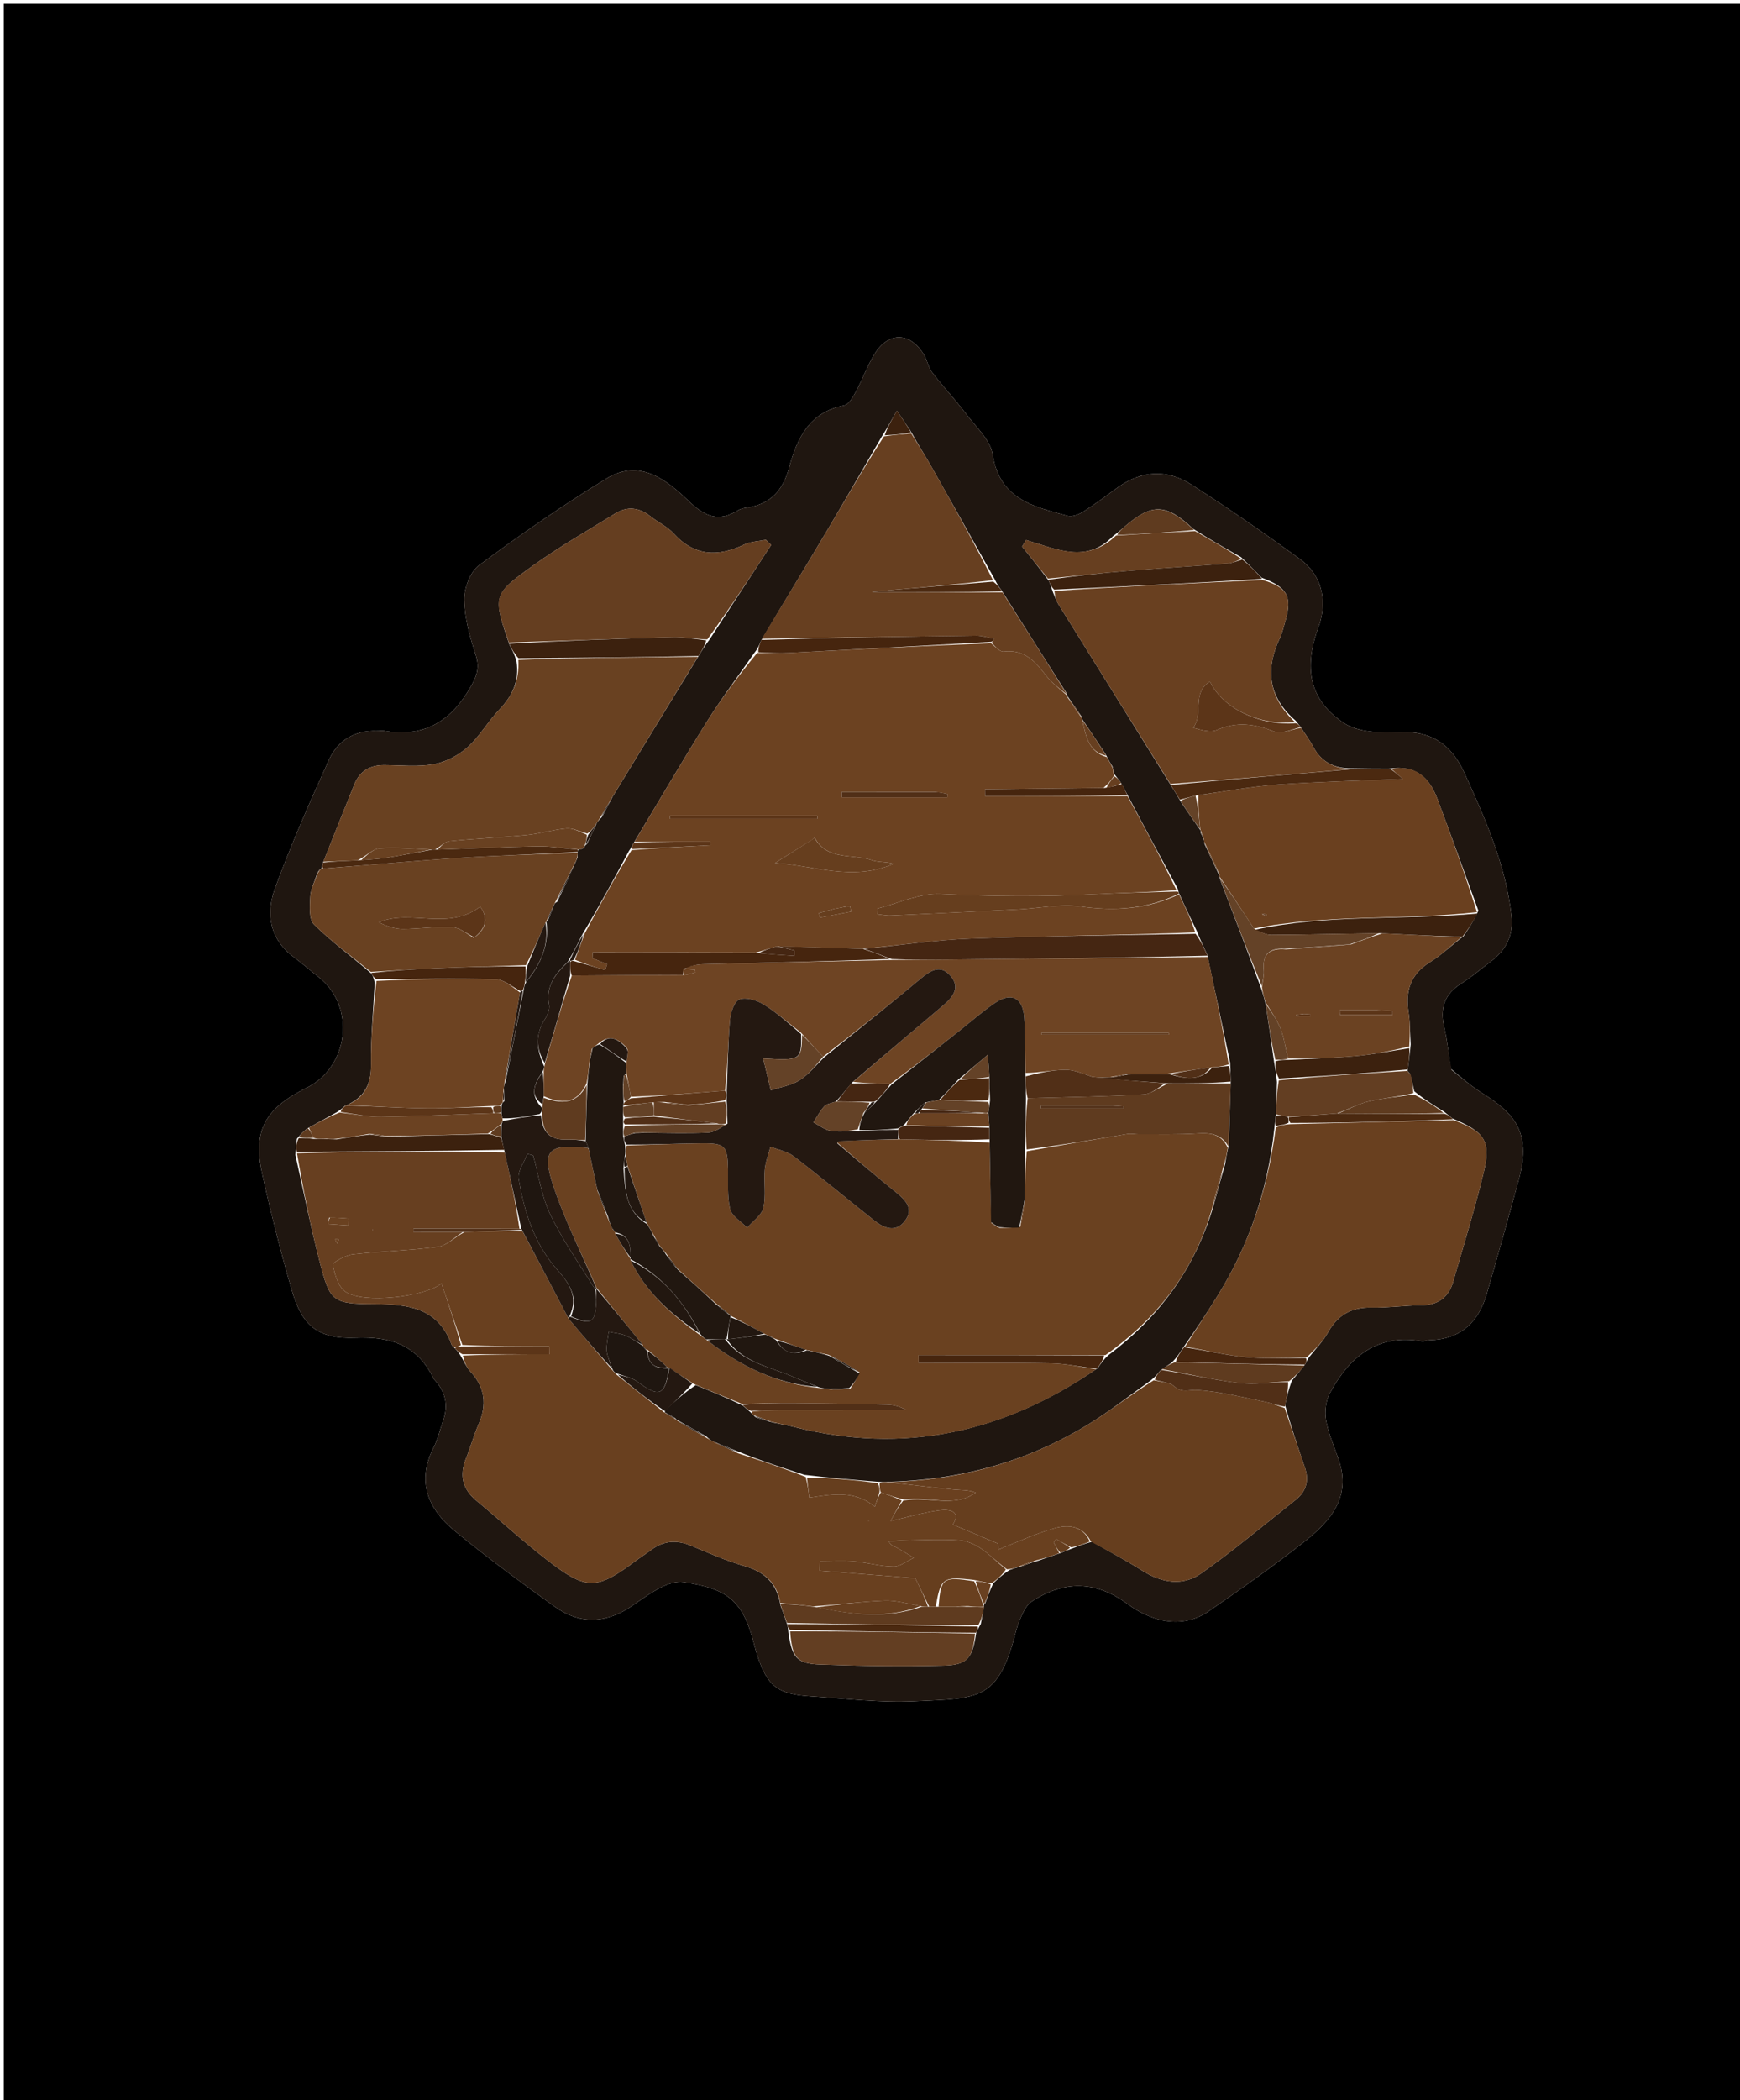<svg version="1.1" id="Layer_1" xmlns="http://www.w3.org/2000/svg" xmlns:xlink="http://www.w3.org/1999/xlink" x="0px" y="0px"
	 width="100%" viewBox="0 0 455 549" enable-background="new 0 0 455 549" xml:space="preserve">
<path fill="#000000" opacity="1" stroke="none" 
	d="
M225,550 
	C150,550 75.5,550 1,550 
	C1,367 1,184 1,1 
	C152.667,1 304.333,1 456,1 
	C456,184 456,367 456,550 
	C379.167,550 302.333,550 225,550 
M379.392,279.362 
	C378.837,275.777 378.509,272.138 377.674,268.62 
	C376.489,263.625 377.653,259.857 382.141,257.064 
	C384.815,255.4 387.205,253.283 389.746,251.401 
	C393.815,248.388 395.824,244.49 395.24,239.331 
	C393.736,226.063 388.405,214.076 382.967,202.104 
	C379.574,194.633 374.325,190.915 365.711,191.373 
	C360.916,191.628 355.074,191.434 351.363,188.956 
	C342.708,183.178 341.026,175.324 344.278,165.304 
	C344.535,164.512 344.869,163.744 345.105,162.946 
	C347.068,156.32 345.409,150.088 339.802,146.036 
	C330.517,139.326 321.109,132.757 311.45,126.605 
	C305.146,122.589 298.478,122.955 292.255,127.432 
	C289.283,129.57 286.366,131.799 283.275,133.751 
	C282.112,134.485 280.368,135.151 279.163,134.827 
	C270.319,132.453 261.388,130.515 259.579,118.821 
	C258.992,115.03 255.252,111.639 252.691,108.264 
	C249.849,104.517 246.614,101.068 243.744,97.34 
	C242.759,96.061 242.502,94.247 241.666,92.822 
	C238.126,86.781 232.364,86.577 228.699,92.521 
	C226.788,95.619 225.569,99.136 223.829,102.352 
	C223.072,103.753 221.96,105.743 220.724,105.98 
	C211.668,107.715 208.412,114.567 206.367,122.173 
	C204.761,128.147 201.548,131.787 195.367,132.676 
	C194.551,132.793 193.668,132.974 192.986,133.398 
	C188.046,136.472 184.464,135.146 180.306,131.163 
	C174.395,125.502 167.357,119.73 158.594,125.081 
	C147.135,132.079 136.066,139.767 125.27,147.753 
	C122.935,149.48 121.347,153.759 121.405,156.824 
	C121.498,161.689 122.929,166.631 124.437,171.333 
	C125.555,174.821 124.494,177.121 122.773,180.055 
	C117.664,188.758 110.619,192.815 100.502,191.04 
	C99.858,190.927 99.171,191.081 98.506,191.059 
	C92.698,190.867 88.306,193.574 86.017,198.618 
	C81.005,209.669 76.087,220.798 71.917,232.183 
	C69.508,238.758 70.432,245.376 76.735,250.106 
	C78.996,251.803 81.132,253.666 83.356,255.415 
	C93.055,263.044 91.311,278.853 80.155,284.358 
	C69.318,289.705 66.071,295.529 68.541,306.731 
	C70.796,316.959 73.386,327.13 76.287,337.193 
	C78.991,346.575 83.124,350.053 92.979,349.664 
	C102.235,349.3 109.215,351.646 113.345,360.308 
	C113.415,360.454 113.539,360.578 113.652,360.7 
	C116.508,363.802 117.291,367.329 115.871,371.33 
	C115.036,373.683 114.503,376.185 113.38,378.389 
	C108.851,387.269 111.962,394.423 118.823,400.087 
	C127.274,407.064 136.148,413.547 145.051,419.95 
	C151.78,424.79 158.727,424.338 165.488,419.618 
	C167.944,417.903 170.408,416.139 173.075,414.812 
	C174.771,413.968 176.932,413.295 178.738,413.557 
	C190.835,415.309 194.475,418.756 197.421,430.618 
	C197.582,431.264 197.77,431.904 197.976,432.537 
	C200.637,440.727 203.242,442.838 211.984,443.397 
	C221.074,443.978 230.213,445.129 239.264,444.683 
	C255.896,443.862 261.047,444.729 265.681,426.354 
	C266.126,424.591 266.86,422.874 267.672,421.241 
	C268.17,420.24 268.907,419.189 269.819,418.591 
	C278.358,412.995 286.618,413.234 294.739,419.193 
	C302.066,424.569 309.817,425.482 316.083,421.153 
	C324.57,415.288 333.024,409.338 341.113,402.945 
	C347.835,397.631 353.402,391.373 350.092,381.618 
	C348.917,378.154 347.363,374.753 346.741,371.19 
	C346.343,368.915 346.716,366.061 347.81,364.044 
	C352.916,354.623 360.146,348.572 371.796,350.585 
	C372.416,350.692 373.105,350.315 373.764,350.301 
	C381.95,350.126 386.651,345.595 388.817,338.088 
	C391.673,328.193 394.451,318.275 397.161,308.339 
	C400.705,295.34 395.397,290.682 387.358,285.579 
	C384.704,283.894 382.29,281.833 379.392,279.362 
z"/>
<path fill="#1F1610" opacity="1" stroke="none" 
	d="
M379.579,279.653 
	C382.29,281.833 384.704,283.894 387.358,285.579 
	C395.397,290.682 400.705,295.34 397.161,308.339 
	C394.451,318.275 391.673,328.193 388.817,338.088 
	C386.651,345.595 381.95,350.126 373.764,350.301 
	C373.105,350.315 372.416,350.692 371.796,350.585 
	C360.146,348.572 352.916,354.623 347.81,364.044 
	C346.716,366.061 346.343,368.915 346.741,371.19 
	C347.363,374.753 348.917,378.154 350.092,381.618 
	C353.402,391.373 347.835,397.631 341.113,402.945 
	C333.024,409.338 324.57,415.288 316.083,421.153 
	C309.817,425.482 302.066,424.569 294.739,419.193 
	C286.618,413.234 278.358,412.995 269.819,418.591 
	C268.907,419.189 268.17,420.24 267.672,421.241 
	C266.86,422.874 266.126,424.591 265.681,426.354 
	C261.047,444.729 255.896,443.862 239.264,444.683 
	C230.213,445.129 221.074,443.978 211.984,443.397 
	C203.242,442.838 200.637,440.727 197.976,432.537 
	C197.77,431.904 197.582,431.264 197.421,430.618 
	C194.475,418.756 190.835,415.309 178.738,413.557 
	C176.932,413.295 174.771,413.968 173.075,414.812 
	C170.408,416.139 167.944,417.903 165.488,419.618 
	C158.727,424.338 151.78,424.79 145.051,419.95 
	C136.148,413.547 127.274,407.064 118.823,400.087 
	C111.962,394.423 108.851,387.269 113.38,378.389 
	C114.503,376.185 115.036,373.683 115.871,371.33 
	C117.291,367.329 116.508,363.802 113.652,360.7 
	C113.539,360.578 113.415,360.454 113.345,360.308 
	C109.215,351.646 102.235,349.3 92.979,349.664 
	C83.124,350.053 78.991,346.575 76.287,337.193 
	C73.386,327.13 70.796,316.959 68.541,306.731 
	C66.071,295.529 69.318,289.705 80.155,284.358 
	C91.311,278.853 93.055,263.044 83.356,255.415 
	C81.132,253.666 78.996,251.803 76.735,250.106 
	C70.432,245.376 69.508,238.758 71.917,232.183 
	C76.087,220.798 81.005,209.669 86.017,198.618 
	C88.306,193.574 92.698,190.867 98.506,191.059 
	C99.171,191.081 99.858,190.927 100.502,191.04 
	C110.619,192.815 117.664,188.758 122.773,180.055 
	C124.494,177.121 125.555,174.821 124.437,171.333 
	C122.929,166.631 121.498,161.689 121.405,156.824 
	C121.347,153.759 122.935,149.48 125.27,147.753 
	C136.066,139.767 147.135,132.079 158.594,125.081 
	C167.357,119.73 174.395,125.502 180.306,131.163 
	C184.464,135.146 188.046,136.472 192.986,133.398 
	C193.668,132.974 194.551,132.793 195.367,132.676 
	C201.548,131.787 204.761,128.147 206.367,122.173 
	C208.412,114.567 211.668,107.715 220.724,105.98 
	C221.96,105.743 223.072,103.753 223.829,102.352 
	C225.569,99.136 226.788,95.619 228.699,92.521 
	C232.364,86.577 238.126,86.781 241.666,92.822 
	C242.502,94.247 242.759,96.061 243.744,97.34 
	C246.614,101.068 249.849,104.517 252.691,108.264 
	C255.252,111.639 258.992,115.03 259.579,118.821 
	C261.388,130.515 270.319,132.453 279.163,134.827 
	C280.368,135.151 282.112,134.485 283.275,133.751 
	C286.366,131.799 289.283,129.57 292.255,127.432 
	C298.478,122.955 305.146,122.589 311.45,126.605 
	C321.109,132.757 330.517,139.326 339.802,146.036 
	C345.409,150.088 347.068,156.32 345.105,162.946 
	C344.869,163.744 344.535,164.512 344.278,165.304 
	C341.026,175.324 342.708,183.178 351.363,188.956 
	C355.074,191.434 360.916,191.628 365.711,191.373 
	C374.325,190.915 379.574,194.633 382.967,202.104 
	C388.405,214.076 393.736,226.063 395.24,239.331 
	C395.824,244.49 393.815,248.388 389.746,251.401 
	C387.205,253.283 384.815,255.4 382.141,257.064 
	C377.653,259.857 376.489,263.625 377.674,268.62 
	C378.509,272.138 378.837,275.777 379.579,279.653 
M176.545,370.666 
	C175.663,370.138 174.782,369.61 173.866,369.191 
	C173.866,369.191 173.756,369.219 174.042,368.532 
	C176.454,366.309 178.866,364.087 181.95,362.05 
	C185.973,363.686 189.996,365.322 194.318,367.454 
	C194.892,367.948 195.467,368.441 196.367,369.244 
	C196.588,369.447 196.793,369.665 197.497,370.395 
	C198.85,370.895 200.202,371.395 202.321,371.854 
	C204.104,372.229 205.904,372.54 207.668,372.988 
	C236.349,380.266 262.533,374.519 287.071,357.594 
	C287.786,356.516 288.502,355.438 289.899,354.182 
	C303.005,344.34 312.36,331.846 317.284,315.327 
	C318.216,311.885 319.149,308.444 320.348,304.326 
	C320.583,302.893 320.817,301.46 321.325,299.248 
	C321.497,293.891 321.669,288.534 321.85,282.262 
	C321.79,281.042 321.73,279.822 321.688,277.815 
	C319.739,268.59 317.791,259.365 315.662,249.479 
	C314.812,247.675 313.962,245.872 312.948,243.347 
	C311.404,240.156 309.86,236.965 308.267,233.391 
	C308.267,233.391 308.144,233.024 307.969,232.318 
	C303.593,224.242 299.217,216.165 294.698,207.522 
	C294.255,206.662 293.811,205.801 293.042,204.479 
	C292.59,203.888 292.138,203.298 291.479,202.456 
	C291.479,202.456 291.187,202.312 291.191,201.627 
	C291.149,201.403 291.106,201.179 290.914,200.383 
	C290.405,199.549 289.897,198.714 289.145,197.2 
	C287.113,194.117 285.082,191.034 283.01,188.003 
	C283.01,188.003 283.06,187.956 282.834,187.325 
	C281.586,185.523 280.338,183.721 279.134,181.955 
	C279.134,181.955 279.142,181.898 278.927,181.231 
	C273.329,172.426 267.73,163.621 261.899,154.293 
	C261.329,153.541 260.758,152.79 260.059,151.311 
	C254.572,141.546 249.108,131.767 243.583,122.023 
	C241.907,119.067 240.065,116.206 238.139,112.691 
	C237.087,111.131 236.035,109.571 234.534,107.346 
	C232.861,110.315 231.888,112.041 230.468,114.306 
	C225.708,122.493 221.01,130.717 216.173,138.858 
	C210.582,148.268 204.868,157.605 198.964,167.556 
	C198.593,168.508 198.222,169.461 197.204,170.722 
	C193.072,176.676 188.703,182.481 184.861,188.617 
	C178.375,198.974 172.222,209.539 165.625,220.472 
	C165.379,220.96 165.133,221.449 164.456,222.46 
	C160.6,229.643 156.743,236.825 152.256,244.282 
	C151.16,246.51 150.063,248.739 148.471,251.405 
	C145.283,254.479 142.619,257.702 143.592,262.677 
	C143.816,263.818 143.167,265.343 142.482,266.41 
	C139.947,270.359 140.188,274.249 142.324,278.798 
	C142.278,279.182 142.233,279.566 141.675,280.438 
	C139.706,283.309 138.391,286.175 141.796,289.654 
	C141.776,290.096 141.757,290.538 141.1,291.208 
	C137.906,291.802 134.712,292.397 131.369,292.321 
	C131.265,291.876 131.161,291.43 131.107,290.33 
	C131.091,289.893 131.075,289.456 131.277,288.521 
	C131.349,288.355 131.42,288.188 131.899,287.805 
	C131.858,286.858 131.816,285.911 131.755,284.33 
	C131.807,283.912 131.86,283.493 132.281,282.427 
	C133.833,274.603 135.385,266.778 137.029,258.292 
	C137.097,257.852 137.165,257.411 137.695,256.536 
	C141.468,252.004 143.629,246.936 142.876,240.964 
	C142.876,240.964 142.823,240.933 143.332,240.471 
	C143.85,239.21 144.368,237.949 144.964,236.336 
	C144.964,236.336 145.102,236.004 145.702,235.716 
	C147.45,232.103 149.198,228.49 150.998,224.216 
	C151.02,223.775 151.043,223.335 151.077,222.483 
	C151.077,222.483 151.045,222.073 151.502,222.006 
	C151.502,222.006 151.962,221.955 152.238,221.876 
	C152.509,221.771 152.76,221.629 152.893,221.248 
	C152.893,221.248 152.894,221.022 153.461,220.622 
	C154.267,218.966 155.073,217.311 156.028,215.187 
	C156.284,214.771 156.539,214.355 157.377,213.582 
	C158.237,212.022 159.097,210.463 160.195,208.25 
	C167.629,196.06 175.064,183.87 182.801,171.253 
	C183.565,170.002 184.328,168.751 185.629,167.037 
	C190.972,158.835 196.316,150.634 201.659,142.432 
	C201.193,141.99 200.727,141.548 200.261,141.106 
	C198.381,141.494 196.334,141.531 194.649,142.331 
	C187.748,145.61 181.619,145.444 176.138,139.426 
	C174.495,137.622 172.083,136.54 170.133,134.989 
	C167.179,132.64 164.077,132.247 160.876,134.225 
	C153.663,138.683 146.268,142.903 139.391,147.838 
	C128.723,155.494 128.88,155.712 133.235,168.587 
	C133.87,169.732 134.506,170.878 135.067,172.9 
	C135.833,177.893 134.042,181.857 130.589,185.458 
	C127.615,188.56 125.439,192.485 122.263,195.32 
	C119.874,197.453 116.595,199.179 113.469,199.748 
	C109.287,200.511 104.87,200.024 100.554,199.992 
	C96.84,199.964 94.111,201.463 92.691,204.944 
	C89.936,211.695 87.257,218.477 84.388,225.663 
	C84.279,226.11 84.17,226.557 84.019,227.02 
	C84.019,227.02 83.978,227.04 83.629,227.289 
	C83.411,227.479 83.241,227.706 82.818,228.664 
	C82.221,230.564 81.216,232.446 81.128,234.369 
	C81.015,236.835 80.72,240.259 82.117,241.648 
	C86.674,246.18 91.963,249.975 97.196,254.547 
	C97.446,255.028 97.696,255.509 97.988,256.867 
	C97.631,263.978 96.947,271.093 97.028,278.199 
	C97.086,283.329 95.442,286.862 90.225,289.056 
	C89.721,289.519 89.217,289.982 88.067,290.723 
	C85.643,292.072 83.218,293.421 80.245,295.045 
	C79.459,295.705 78.673,296.366 77.636,297.674 
	C77.489,298.816 77.342,299.957 77.239,301.885 
	C79.324,311.14 81.194,320.45 83.549,329.635 
	C86.268,340.242 86.892,340.82 97.847,340.863 
	C106.614,340.897 114.541,341.762 118.079,351.453 
	C118.183,351.738 118.53,351.933 119.073,352.559 
	C119.517,353.026 119.961,353.493 120.629,354.674 
	C121.403,355.952 121.991,357.401 122.985,358.476 
	C126.825,362.631 127.399,367.147 125.149,372.272 
	C123.883,375.159 123.065,378.239 121.879,381.164 
	C120.091,385.58 120.874,389.2 124.613,392.287 
	C130.767,397.37 136.646,402.801 142.953,407.681 
	C153.506,415.847 155.936,415.708 166.608,407.725 
	C167.806,406.829 169.083,406.037 170.277,405.135 
	C173.508,402.693 176.915,402.462 180.625,403.988 
	C185.24,405.885 189.822,407.968 194.601,409.328 
	C199.791,410.806 203.107,413.607 204.113,419.69 
	C204.677,421.198 205.242,422.706 205.906,424.819 
	C205.994,425.219 206.082,425.619 206.169,426.797 
	C207.12,433.267 208.319,434.856 214.487,435.081 
	C225.258,435.473 236.056,435.632 246.828,435.355 
	C253.043,435.195 254.361,433.342 255.303,426.567 
	C255.579,426.102 255.855,425.637 256.464,424.5 
	C256.769,423.037 257.073,421.573 257.318,419.798 
	C257.318,419.798 257.118,419.553 257.645,419.04 
	C258.21,417.465 258.775,415.89 259.745,413.84 
	C260.947,412.707 262.15,411.573 263.928,410.403 
	C264.645,410.139 265.362,409.875 266.827,409.495 
	C268.213,408.994 269.599,408.493 271.687,407.885 
	C273.456,407.249 275.225,406.613 277.625,405.842 
	C278.408,405.495 279.191,405.149 280.624,404.651 
	C282.079,404.082 283.535,403.513 285.597,402.995 
	C289.972,405.5 294.441,407.857 298.698,410.55 
	C303.791,413.772 309.265,414.692 314.128,411.257 
	C322.641,405.244 330.642,398.502 338.828,392.027 
	C341.625,389.815 342.361,386.938 341.211,383.568 
	C339.445,378.393 337.685,373.216 336.037,367.266 
	C336.467,365.276 336.897,363.287 337.825,360.89 
	C338.931,359.57 340.037,358.251 341.393,356.472 
	C341.577,355.982 341.761,355.491 342.468,354.575 
	C344.092,352.483 346.013,350.555 347.277,348.265 
	C349.807,343.682 353.432,341.673 358.656,341.781 
	C362.964,341.87 367.282,341.218 371.598,341.187 
	C376.065,341.154 378.831,339.115 380.032,334.91 
	C382.724,325.49 385.637,316.121 387.947,306.606 
	C389.968,298.282 388.34,295.902 379.785,292.346 
	C379.25,291.891 378.715,291.436 377.618,290.58 
	C375.105,289.033 372.591,287.487 369.833,285.256 
	C369.526,283.839 369.219,282.422 368.676,280.634 
	C368.503,280.395 368.301,280.184 368.054,279.957 
	C368.054,279.957 368.047,279.912 368.151,279.165 
	C368.396,277.408 368.642,275.65 368.883,273.015 
	C368.716,270.21 368.771,267.369 368.333,264.607 
	C367.437,258.966 368.877,254.615 373.969,251.472 
	C376.902,249.661 379.424,247.185 382.709,244.708 
	C384.047,242.711 385.385,240.713 386.584,238.022 
	C383.01,228.258 379.507,218.467 375.837,208.74 
	C373.776,203.277 370.213,199.823 363.121,200.919 
	C360.116,200.912 357.112,200.906 353.413,200.829 
	C348.97,200.891 345.531,199.254 343.382,195.167 
	C342.479,193.449 341.276,191.89 340.017,189.888 
	C339.744,189.567 339.471,189.246 338.798,188.378 
	C331.766,182.317 330.782,175.106 334.624,166.905 
	C335.322,165.413 335.707,163.767 336.162,162.171 
	C337.952,155.892 336.553,153.454 329.929,151.007 
	C328.316,149.35 326.703,147.693 324.53,145.644 
	C320.512,143.366 316.493,141.087 312.035,138.255 
	C304.957,131.63 301.304,131.478 294.221,137.533 
	C293.348,138.28 292.517,139.076 291.059,140.131 
	C284.061,147.45 276.114,143.446 268.311,141.16 
	C267.966,141.729 267.62,142.297 267.275,142.866 
	C269.529,145.659 271.783,148.452 274.263,151.824 
	C274.578,152.603 274.893,153.382 275.355,154.819 
	C275.827,155.875 276.183,157.003 276.788,157.976 
	C286.522,173.636 296.288,189.277 306.308,205.468 
	C307.048,206.652 307.789,207.837 308.849,209.686 
	C310.524,212.155 312.198,214.623 313.952,217.094 
	C313.952,217.094 313.955,217.014 313.977,217.711 
	C314.307,218.321 314.637,218.931 314.859,219.745 
	C314.859,219.745 314.849,219.975 315.014,220.699 
	C316.322,223.493 317.629,226.288 318.913,229.02 
	C318.913,229.02 318.856,229.053 319.009,229.776 
	C322.623,239.21 326.236,248.644 329.927,258.761 
	C330.27,259.848 330.614,260.934 331.034,262.829 
	C331.728,267.541 332.421,272.252 333.186,277.682 
	C333.446,279.096 333.706,280.509 333.913,282.851 
	C333.848,285.659 333.782,288.467 333.575,291.874 
	C333.477,292.705 333.378,293.537 333.209,295.197 
	C331.528,310.785 326.713,325.31 318.422,338.641 
	C315.633,343.125 312.737,347.541 309.345,352.316 
	C308.563,353.542 307.781,354.767 306.405,356.185 
	C305.546,356.748 304.687,357.312 303.385,358.262 
	C302.787,359.028 302.189,359.795 300.95,360.805 
	C295.533,364.646 290.314,368.81 284.663,372.268 
	C268.561,382.122 250.926,386.954 231.389,387.358 
	C230.931,387.374 230.473,387.39 229.093,387.286 
	C223.071,386.796 217.048,386.306 210.353,385.513 
	C204.566,383.631 198.779,381.75 192.711,379.296 
	C190.817,378.514 188.923,377.733 186.483,376.799 
	C185.99,376.525 185.497,376.251 184.643,375.413 
	C182.055,373.98 179.467,372.547 176.936,371.087 
	C176.936,371.087 176.947,371.149 176.545,370.666 
z"/>
<path fill="#6A4120" opacity="1" stroke="none" 
	d="
M316.918,315.961 
	C312.36,331.846 303.005,344.34 289.075,354.197 
	C272.237,354.212 256.222,354.212 240.207,354.212 
	C240.211,354.903 240.214,355.595 240.217,356.286 
	C251.819,356.286 263.423,356.155 275.022,356.36 
	C278.903,356.429 282.769,357.359 286.643,357.895 
	C262.533,374.519 236.349,380.266 207.668,372.988 
	C205.904,372.54 204.104,372.229 201.661,371.629 
	C199.661,370.902 198.321,370.4 196.981,369.899 
	C196.793,369.665 196.588,369.447 196.576,368.972 
	C199.259,368.652 201.733,368.563 204.207,368.559 
	C215.11,368.544 226.013,368.553 236.916,368.553 
	C235.28,367.566 233.556,367.186 231.825,367.148 
	C223.677,366.966 215.528,366.833 207.378,366.774 
	C202.926,366.741 198.472,366.89 194.018,366.958 
	C189.996,365.322 185.973,363.686 181.362,361.723 
	C178.866,360.098 176.958,358.799 174.937,357.514 
	C174.825,357.526 174.667,357.687 174.505,357.384 
	C172.672,355.628 171,354.175 169.227,352.749 
	C169.126,352.776 169.04,352.968 168.947,352.733 
	C168.577,352.314 168.3,352.131 168.091,351.957 
	C168.159,351.966 168.209,351.838 168.07,351.526 
	C163.988,346.451 160.045,341.688 155.968,336.601 
	C152.056,327.521 147.662,318.967 144.672,309.947 
	C141.571,300.59 143.408,299.01 153.47,300.026 
	C153.634,300.042 153.795,300.086 153.983,300.51 
	C154.739,304.276 155.469,307.649 156.254,311.364 
	C157.164,313.838 158.019,315.97 158.939,318.422 
	C159.375,319.529 159.745,320.315 160.228,321.29 
	C160.514,321.727 160.737,321.917 160.944,322.039 
	C160.88,322.028 160.792,322.125 160.869,322.465 
	C162.257,324.912 163.57,327.019 164.87,329.095 
	C164.858,329.064 164.802,329.099 164.889,329.445 
	C169.034,337.999 175.737,343.71 183.19,349.071 
	C183.816,349.534 184.248,349.822 184.932,350.352 
	C193.706,357.175 203.093,361.71 214.328,362.817 
	C215.452,362.944 216.204,363.002 217.264,363.171 
	C219.065,363.21 220.559,363.139 222.355,362.939 
	C223.366,361.543 224.074,360.275 224.722,358.669 
	C222.119,356.963 219.577,355.595 216.661,354.132 
	C214.533,353.676 212.779,353.314 210.708,352.801 
	C207.934,351.816 205.478,350.983 202.757,349.968 
	C201.705,349.464 200.918,349.142 199.858,348.617 
	C196.749,346.914 193.912,345.413 191.047,343.922 
	C191.019,343.933 191.076,343.95 190.879,343.694 
	C189.485,342.518 188.287,341.598 186.885,340.427 
	C183.551,337.418 180.42,334.662 177.141,331.607 
	C176.032,330.091 175.07,328.872 174.02,327.434 
	C173.491,326.789 173.048,326.362 172.499,325.613 
	C171.919,324.534 171.444,323.779 170.885,322.736 
	C170.265,321.615 169.731,320.782 169.092,319.589 
	C167.357,314.475 165.724,309.719 164.052,304.595 
	C163.866,303.5 163.72,302.774 163.566,301.614 
	C163.534,300.599 163.509,300.017 163.929,299.418 
	C170.699,299.21 177.024,298.926 183.352,298.854 
	C189.642,298.784 190.252,299.497 190.37,305.632 
	C190.437,309.127 190.113,312.743 190.935,316.065 
	C191.396,317.93 193.835,319.305 195.383,320.901 
	C196.855,319.185 199.155,317.662 199.611,315.709 
	C200.349,312.539 199.705,309.074 199.981,305.762 
	C200.152,303.725 200.948,301.741 201.464,299.733 
	C203.51,300.542 205.869,300.944 207.549,302.231 
	C214.684,307.696 221.59,313.459 228.638,319.038 
	C231.185,321.054 234.212,322.231 236.583,319.182 
	C239.009,316.062 236.907,313.755 234.322,311.677 
	C229.146,307.514 224.109,303.178 219.031,298.764 
	C219.047,298.615 219.062,298.315 219.521,298.25 
	C224.934,298.035 229.889,297.887 235.324,297.793 
	C243.452,297.975 251.099,298.103 258.77,298.684 
	C258.918,305.915 259.042,312.693 259.257,319.674 
	C259.91,320.23 260.471,320.582 261.425,320.967 
	C263.385,320.957 264.952,320.914 266.81,320.653 
	C267.434,317.973 267.767,315.512 268.079,312.588 
	C268.083,308.426 268.107,304.727 268.503,300.92 
	C277.517,299.336 286.157,297.842 294.806,296.411 
	C295.771,296.251 296.796,296.491 297.793,296.484 
	C302.935,296.447 308.092,296.607 313.215,296.267 
	C316.723,296.034 319.501,296.547 321.052,300.027 
	C320.817,301.46 320.583,302.893 319.931,304.872 
	C318.649,308.932 317.783,312.446 316.918,315.961 
z"/>
<path fill="#6C4221" opacity="1" stroke="none" 
	d="
M308.317,233.774 
	C309.86,236.965 311.404,240.156 312.557,243.718 
	C292.705,244.475 273.235,244.63 253.786,245.345 
	C244.505,245.686 235.263,247.089 225.559,248.006 
	C217.902,247.784 210.687,247.568 203.094,247.39 
	C201.147,247.958 199.578,248.489 197.65,248.97 
	C183.188,248.92 169.087,248.92 154.985,248.92 
	C154.965,249.429 154.944,249.938 154.924,250.447 
	C156.203,250.975 157.483,251.503 158.762,252.031 
	C158.598,252.544 158.434,253.056 158.27,253.569 
	C155.577,252.774 152.884,251.978 150.347,250.871 
	C151.298,248.375 152.092,246.191 152.887,244.007 
	C156.743,236.825 160.6,229.643 165.142,222.209 
	C172.496,221.618 179.164,221.278 185.831,220.938 
	C185.819,220.631 185.808,220.324 185.796,220.017 
	C179.174,220.017 172.552,220.017 165.93,220.017 
	C172.222,209.539 178.375,198.974 184.861,188.617 
	C188.703,182.481 193.072,176.676 197.991,170.659 
	C201.27,170.62 203.77,170.777 206.255,170.649 
	C223.851,169.747 241.444,168.786 259.171,168.146 
	C260.362,169.107 261.502,170.434 262.463,170.315 
	C267.799,169.655 270.657,172.821 273.499,176.537 
	C275.056,178.572 277.24,180.127 279.142,181.898 
	C279.142,181.898 279.134,181.955 279.166,182.293 
	C280.484,184.406 281.772,186.181 283.06,187.956 
	C283.06,187.956 283.01,188.003 283.083,188.355 
	C283.945,192.64 284.773,196.547 289.388,197.879 
	C289.897,198.714 290.405,199.549 290.988,200.835 
	C291.104,201.628 291.146,201.97 291.187,202.312 
	C291.187,202.312 291.479,202.456 291.299,202.812 
	C290.412,204.094 289.705,205.021 288.53,205.954 
	C277.894,206.078 267.726,206.197 257.558,206.315 
	C257.57,206.906 257.583,207.498 257.595,208.089 
	C270.011,208.089 282.426,208.089 294.841,208.089 
	C299.217,216.165 303.593,224.242 307.636,232.673 
	C300.334,233.254 293.36,233.361 286.4,233.732 
	C272.896,234.452 259.429,234.311 245.909,233.682 
	C240.459,233.428 234.871,236.121 229.357,237.516 
	C229.282,237.535 229.348,238.113 229.348,238.946 
	C230.511,239.067 231.747,239.352 232.968,239.297 
	C244.072,238.802 255.174,238.263 266.275,237.702 
	C271.715,237.427 277.273,236.213 282.563,236.955 
	C291.58,238.219 300.073,237.632 308.317,233.774 
M212.485,219.432 
	C209.032,221.594 205.578,223.756 202.649,225.589 
	C212.42,226.102 222.979,230.51 233.694,225.774 
	C231.814,225.191 229.773,225.447 228.025,224.849 
	C222.946,223.112 216.395,225.061 213.039,218.982 
	C213.039,218.982 212.992,218.992 212.485,219.432 
M244.724,207.019 
	C236.519,207.019 228.314,207.019 220.108,207.019 
	C220.114,207.485 220.12,207.951 220.126,208.417 
	C229.323,208.417 238.519,208.417 247.716,208.417 
	C247.729,208.126 247.742,207.834 247.755,207.542 
	C246.992,207.378 246.229,207.215 244.724,207.019 
M192.501,214.019 
	C199.585,214.019 206.669,214.019 213.754,214.019 
	C213.744,213.769 213.734,213.519 213.724,213.268 
	C200.871,213.268 188.018,213.268 175.165,213.268 
	C175.164,213.518 175.163,213.769 175.161,214.019 
	C180.608,214.019 186.055,214.019 192.501,214.019 
M218.003,237.616 
	C216.708,237.97 215.414,238.325 214.119,238.679 
	C214.216,239.064 214.312,239.449 214.409,239.834 
	C217.128,239.322 219.846,238.809 222.565,238.297 
	C222.467,237.798 222.368,237.299 222.27,236.8 
	C221.065,237.013 219.86,237.226 218.003,237.616 
M239.038,225.99 
	C239.038,225.99 239.033,226.031 239.038,225.99 
z"/>
<path fill="#69401F" opacity="1" stroke="none" 
	d="
M204.039,418.996 
	C203.107,413.607 199.791,410.806 194.601,409.328 
	C189.822,407.968 185.24,405.885 180.625,403.988 
	C176.915,402.462 173.508,402.693 170.277,405.135 
	C169.083,406.037 167.806,406.829 166.608,407.725 
	C155.936,415.708 153.506,415.847 142.953,407.681 
	C136.646,402.801 130.767,397.37 124.613,392.287 
	C120.874,389.2 120.091,385.58 121.879,381.164 
	C123.065,378.239 123.883,375.159 125.149,372.272 
	C127.399,367.147 126.825,362.631 122.985,358.476 
	C121.991,357.401 121.403,355.952 121.043,354.332 
	C128.855,353.989 136.253,353.989 143.65,353.989 
	C143.639,353.293 143.628,352.597 143.617,351.901 
	C136.084,351.901 128.551,351.901 120.905,351.559 
	C119.002,345.938 117.212,340.659 115.448,335.459 
	C111.343,338.937 95.013,340.891 90.327,337.637 
	C88.43,336.32 87.515,333.1 87.044,330.58 
	C86.933,329.985 90.346,328.089 92.261,327.871 
	C99.663,327.028 107.15,326.89 114.525,325.895 
	C116.815,325.586 118.85,323.394 121.469,322.048 
	C126.768,321.866 131.601,321.699 136.643,321.82 
	C140.747,329.542 144.642,336.975 148.694,344.707 
	C152.569,349.327 156.287,353.649 160.152,358.162 
	C160.511,358.598 160.749,358.812 161.194,359.277 
	C165.501,362.777 169.629,365.998 173.756,369.219 
	C173.756,369.219 173.866,369.191 174.075,369.384 
	C175.171,370.101 176.059,370.625 176.947,371.149 
	C176.947,371.149 176.936,371.087 177.121,371.36 
	C179.872,373.08 182.438,374.529 185.004,375.977 
	C185.497,376.251 185.99,376.525 187.02,377.074 
	C189.369,378.189 191.181,379.029 192.992,379.868 
	C198.779,381.75 204.566,383.631 210.689,386.062 
	C211.22,388.183 211.414,389.755 211.627,391.471 
	C217.835,390.505 223.539,389.506 228.771,393.841 
	C229.221,392.432 229.609,391.215 230.333,390.112 
	C232.447,390.817 234.224,391.41 235.797,392.253 
	C234.714,394.145 233.835,395.787 232.877,397.577 
	C237.561,396.513 241.553,395.305 245.632,394.783 
	C248.521,394.413 251.37,395.093 249.152,398.492 
	C253.231,400.214 257.102,401.849 260.972,403.483 
	C260.992,404.008 261.012,404.533 261.032,405.058 
	C265.888,403.163 270.642,400.906 275.635,399.495 
	C279.18,398.493 283.052,398.621 284.991,402.944 
	C283.535,403.513 282.079,404.082 280.139,404.474 
	C278.498,403.628 277.343,402.96 276.188,402.291 
	C275.967,402.577 275.746,402.862 275.525,403.147 
	C276.015,404.091 276.505,405.034 276.995,405.977 
	C275.225,406.613 273.456,407.249 271.032,407.837 
	C268.944,408.397 267.511,409.004 266.079,409.612 
	C265.362,409.875 264.645,410.139 263.314,410.208 
	C260.586,408.189 258.621,406.143 256.312,404.615 
	C254.692,403.542 252.634,402.706 250.721,402.588 
	C246.324,402.319 241.896,402.525 237.481,402.595 
	C235.783,402.622 234.086,402.802 232.389,402.913 
	C233.137,404.158 233.836,404.163 234.377,404.459 
	C235.939,405.311 237.437,406.281 238.959,407.205 
	C237.202,408.011 235.441,409.492 233.689,409.48 
	C230.253,409.458 226.836,408.436 223.384,408.148 
	C220.411,407.9 217.4,408.096 214.406,408.096 
	C214.383,408.912 214.36,409.728 214.337,410.545 
	C222.917,411.224 231.496,411.903 239.354,412.525 
	C240.751,415.389 241.867,417.679 242.653,419.972 
	C241.88,419.977 241.439,419.979 240.719,419.81 
	C237.392,419.191 234.325,418.277 231.298,418.396 
	C225.187,418.636 219.097,419.437 212.616,419.893 
	C209.502,419.517 206.77,419.256 204.039,418.996 
M227.272,397.629 
	C227.272,397.629 226.959,397.572 226.959,397.572 
	C226.959,397.572 227.234,397.727 227.272,397.629 
z"/>
<path fill="#6E4423" opacity="1" stroke="none" 
	d="
M142.187,279.949 
	C142.233,279.566 142.278,279.182 142.467,278.157 
	C144.772,270.002 146.934,262.489 149.525,255.003 
	C156.358,254.978 162.763,254.923 169.168,254.878 
	C172.3,254.856 175.433,254.853 178.899,254.849 
	C180.104,254.633 180.976,254.411 181.848,254.189 
	C181.808,253.946 181.768,253.703 181.728,253.46 
	C180.686,253.358 179.645,253.256 178.808,252.94 
	C180.617,252.491 182.216,252.086 183.825,252.045 
	C200.201,251.629 216.579,251.272 233.428,250.92 
	C238.564,250.905 243.229,250.874 247.893,250.828 
	C270.543,250.601 293.192,250.369 315.842,250.14 
	C317.791,259.365 319.739,268.59 321.294,278.229 
	C319.602,278.771 318.304,278.899 316.557,279.013 
	C312.669,279.543 309.229,280.088 305.345,280.64 
	C301.606,280.712 298.311,280.777 294.738,280.766 
	C293.223,280.978 291.986,281.266 290.34,281.55 
	C288.568,281.609 287.205,281.67 285.648,281.478 
	C283.164,280.658 280.87,279.614 278.587,279.637 
	C275.134,279.671 271.689,280.447 268.181,280.449 
	C268.042,275.334 268.143,270.666 267.835,266.025 
	C267.484,260.749 264.455,259.235 260.139,262.185 
	C256.854,264.43 253.852,267.088 250.723,269.561 
	C244.875,274.184 239.027,278.805 232.751,283.34 
	C229.163,283.179 226.004,283.104 223.086,282.787 
	C231.055,275.995 238.77,269.431 246.515,262.903 
	C249.152,260.68 251.3,258.106 248.432,254.938 
	C245.792,252.022 243.219,253.754 240.669,255.881 
	C232.383,262.796 223.945,269.528 215.254,276.197 
	C213.187,274.073 211.43,272.085 209.416,269.901 
	C205.994,267.266 202.99,264.563 199.598,262.493 
	C197.828,261.413 195.039,260.587 193.339,261.252 
	C191.99,261.781 191.049,264.706 190.884,266.649 
	C190.364,272.776 190.295,278.941 189.584,285.082 
	C181.071,285.742 173.025,286.411 164.969,286.677 
	C164.593,284.476 164.227,282.679 163.839,280.504 
	C163.797,279.368 163.777,278.611 163.849,277.49 
	C164.028,276.381 164.114,275.635 164.194,274.778 
	C164.158,274.443 164.098,274.228 163.791,273.762 
	C161.407,271.251 159.107,270.411 156.278,272.939 
	C155.688,273.357 155.323,273.678 154.779,274.169 
	C154.45,275.245 154.3,276.151 154.137,277.479 
	C153.941,279.587 153.758,281.272 153.372,283.214 
	C150.815,288.726 146.735,288.551 142.18,286.522 
	C142.166,284.041 142.176,281.995 142.187,279.949 
M282.533,269.998 
	C279.125,269.998 275.718,269.998 272.31,269.998 
	C272.328,270.142 272.347,270.285 272.365,270.429 
	C283.462,270.429 294.559,270.429 305.655,270.429 
	C305.645,270.286 305.635,270.143 305.626,270 
	C298.257,270 290.888,270 282.533,269.998 
z"/>
<path fill="#69401F" opacity="1" stroke="none" 
	d="
M380.101,292.771 
	C388.34,295.902 389.968,298.282 387.947,306.606 
	C385.637,316.121 382.724,325.49 380.032,334.91 
	C378.831,339.115 376.065,341.154 371.598,341.187 
	C367.282,341.218 362.964,341.87 358.656,341.781 
	C353.432,341.673 349.807,343.682 347.277,348.265 
	C346.013,350.555 344.092,352.483 341.745,354.764 
	C335.914,354.916 330.773,355.236 325.71,354.746 
	C320.398,354.231 315.16,352.94 309.89,351.987 
	C312.737,347.541 315.633,343.125 318.422,338.641 
	C326.713,325.31 331.528,310.785 333.608,294.726 
	C334.981,294.102 335.956,293.951 337.402,293.835 
	C351.95,293.504 366.026,293.138 380.101,292.771 
z"/>
<path fill="#663E1E" opacity="1" stroke="none" 
	d="
M285.294,402.97 
	C283.052,398.621 279.18,398.493 275.635,399.495 
	C270.642,400.906 265.888,403.163 261.032,405.058 
	C261.012,404.533 260.992,404.008 260.972,403.483 
	C257.102,401.849 253.231,400.214 249.152,398.492 
	C251.37,395.093 248.521,394.413 245.632,394.783 
	C241.553,395.305 237.561,396.513 232.877,397.577 
	C233.835,395.787 234.714,394.145 236.188,392.237 
	C242.85,390.948 249.361,394.267 255.156,390.16 
	C253.248,389.385 251.364,389.54 249.513,389.356 
	C243.694,388.78 237.887,388.076 232.076,387.421 
	C250.926,386.954 268.561,382.122 284.663,372.268 
	C290.314,368.81 295.533,364.646 301.68,360.793 
	C303.981,361.275 305.93,361.348 307.042,362.351 
	C309.071,364.182 310.979,363.189 313.104,363.331 
	C319.046,363.727 324.921,365.232 330.8,366.413 
	C332.546,366.763 334.217,367.487 335.923,368.04 
	C337.685,373.216 339.445,378.393 341.211,383.568 
	C342.361,386.938 341.625,389.815 338.828,392.027 
	C330.642,398.502 322.641,405.244 314.128,411.257 
	C309.265,414.692 303.791,413.772 298.698,410.55 
	C294.441,407.857 289.972,405.5 285.294,402.97 
M288.962,400.01 
	C288.962,400.01 288.967,399.969 288.962,400.01 
z"/>
<path fill="#694121" opacity="1" stroke="none" 
	d="
M182.498,171.68 
	C175.064,183.87 167.629,196.06 159.84,208.807 
	C158.589,210.889 157.692,212.414 156.795,213.939 
	C156.539,214.355 156.284,214.771 155.728,215.636 
	C154.909,216.722 154.389,217.361 153.565,217.899 
	C151.556,217.347 149.812,216.404 148.158,216.542 
	C144.674,216.831 141.26,217.918 137.776,218.26 
	C131.04,218.921 124.267,219.192 117.534,219.875 
	C116.288,220.002 115.162,221.31 113.774,222.075 
	C113.567,222.078 113.153,222.059 112.674,222.049 
	C107.89,221.892 103.559,221.411 99.294,221.755 
	C97.462,221.903 95.769,223.765 93.551,224.879 
	C90.242,225.022 87.394,225.134 84.547,225.245 
	C87.257,218.477 89.936,211.695 92.691,204.944 
	C94.111,201.463 96.84,199.964 100.554,199.992 
	C104.87,200.024 109.287,200.511 113.469,199.748 
	C116.595,199.179 119.874,197.453 122.263,195.32 
	C125.439,192.485 127.615,188.56 130.589,185.458 
	C134.042,181.857 135.833,177.893 135.537,172.486 
	C151.504,171.942 167.001,171.811 182.498,171.68 
z"/>
<path fill="#694020" opacity="1" stroke="none" 
	d="
M330.144,151.607 
	C336.553,153.454 337.952,155.892 336.162,162.171 
	C335.707,163.767 335.322,165.413 334.624,166.905 
	C330.782,175.106 331.766,182.317 338.654,188.764 
	C329.294,189.763 319.649,185.118 316.414,178.144 
	C311.583,181.004 314.762,186.491 312.024,190.238 
	C314.364,190.898 316.614,191.508 318.287,190.784 
	C323.43,188.559 328.106,189.195 333.162,191.209 
	C335.08,191.973 337.835,190.637 340.209,190.258 
	C341.276,191.89 342.479,193.449 343.382,195.167 
	C345.531,199.254 348.97,200.891 353.363,201.013 
	C337.558,202.438 321.802,203.68 306.046,204.922 
	C296.288,189.277 286.522,173.636 276.788,157.976 
	C276.183,157.003 275.827,155.875 275.73,154.455 
	C294.118,153.263 312.131,152.435 330.144,151.607 
z"/>
<path fill="#6A401F" opacity="1" stroke="none" 
	d="
M363.792,200.951 
	C370.213,199.823 373.776,203.277 375.837,208.74 
	C379.507,218.467 383.01,228.258 386.217,238.435 
	C366.602,240.593 347.102,238.869 327.905,242.713 
	C324.805,237.932 321.83,233.493 318.856,229.053 
	C318.856,229.053 318.913,229.02 318.915,228.643 
	C317.561,225.502 316.205,222.739 314.849,219.975 
	C314.849,219.975 314.859,219.745 314.795,219.321 
	C314.472,218.269 314.213,217.641 313.955,217.014 
	C313.955,217.014 313.952,217.094 313.864,216.729 
	C313.52,213.564 313.265,210.763 313.374,207.845 
	C320.597,206.811 327.431,205.547 334.32,205.058 
	C344.965,204.304 355.648,204.08 366.837,203.609 
	C365.503,202.444 364.647,201.698 363.792,200.951 
M330.002,238.938 
	C330.34,239.108 330.674,239.289 331.023,239.43 
	C331.054,239.442 331.189,239.196 331.276,239.07 
	C330.904,238.956 330.531,238.842 330.002,238.938 
z"/>
<path fill="#673F20" opacity="1" stroke="none" 
	d="
M279.034,181.564 
	C277.24,180.127 275.056,178.572 273.499,176.537 
	C270.657,172.821 267.799,169.655 262.463,170.315 
	C261.502,170.434 260.362,169.107 259.343,168.07 
	C259.513,167.595 259.674,167.522 259.769,167.397 
	C259.86,167.278 259.882,167.107 259.934,166.958 
	C258.381,166.678 256.825,166.139 255.276,166.158 
	C236.586,166.382 217.897,166.689 199.207,166.974 
	C204.868,157.605 210.582,148.268 216.173,138.858 
	C221.01,130.717 225.708,122.493 231.151,114.055 
	C233.989,113.637 236.143,113.469 238.298,113.302 
	C240.065,116.206 241.907,119.067 243.583,122.023 
	C249.108,131.767 254.572,141.546 259.659,151.663 
	C248.883,152.895 238.506,153.774 228.13,154.652 
	C228.168,154.707 228.206,154.762 228.245,154.817 
	C239.54,154.817 250.836,154.817 262.131,154.817 
	C267.73,163.621 273.329,172.426 279.034,181.564 
z"/>
<path fill="#653E20" opacity="1" stroke="none" 
	d="
M133.06,167.952 
	C128.88,155.712 128.723,155.494 139.391,147.838 
	C146.268,142.903 153.663,138.683 160.876,134.225 
	C164.077,132.247 167.179,132.64 170.133,134.989 
	C172.083,136.54 174.495,137.622 176.138,139.426 
	C181.619,145.444 187.748,145.61 194.649,142.331 
	C196.334,141.531 198.381,141.494 200.261,141.106 
	C200.727,141.548 201.193,141.99 201.659,142.432 
	C196.316,150.634 190.972,158.835 184.951,167.146 
	C181.467,167.012 178.655,166.499 175.858,166.573 
	C161.59,166.949 147.325,167.477 133.06,167.952 
z"/>
<path fill="#694121" opacity="1" stroke="none" 
	d="
M145.102,236.004 
	C145.102,236.004 144.964,236.336 144.705,236.776 
	C143.905,238.455 143.364,239.694 142.823,240.933 
	C142.823,240.933 142.876,240.964 142.634,241.187 
	C140.911,245.039 139.43,248.668 137.507,252.299 
	C129.298,252.562 121.531,252.772 113.768,253.1 
	C108.165,253.337 102.57,253.73 96.971,254.054 
	C91.963,249.975 86.674,246.18 82.117,241.648 
	C80.72,240.259 81.015,236.835 81.128,234.369 
	C81.216,232.446 82.221,230.564 83.115,228.167 
	C83.608,227.466 83.797,227.256 83.978,227.04 
	C83.978,227.04 84.019,227.02 84.501,227.028 
	C96.714,226.089 108.434,224.99 120.177,224.242 
	C130.46,223.587 140.768,223.328 151.065,222.894 
	C151.043,223.335 151.02,223.775 150.731,224.788 
	C148.677,228.907 146.89,232.456 145.102,236.004 
M124.582,244.633 
	C127.819,241.911 127.116,239.147 125.576,236.991 
	C117.153,243.4 107.379,237.541 99.055,241.066 
	C101.106,242.112 103.22,242.818 105.334,242.817 
	C109.637,242.815 113.957,242.116 118.236,242.346 
	C120.202,242.452 122.086,244.072 123.811,245.122 
	C123.872,245.079 123.933,245.036 124.582,244.633 
z"/>
<path fill="#673F20" opacity="1" stroke="none" 
	d="
M121.002,322.063 
	C118.85,323.394 116.815,325.586 114.525,325.895 
	C107.15,326.89 99.663,327.028 92.261,327.871 
	C90.346,328.089 86.933,329.985 87.044,330.58 
	C87.515,333.1 88.43,336.32 90.327,337.637 
	C95.013,340.891 111.343,338.937 115.448,335.459 
	C117.212,340.659 119.002,345.938 120.53,351.605 
	C119.766,352.052 119.264,352.111 118.763,352.17 
	C118.53,351.933 118.183,351.738 118.079,351.453 
	C114.541,341.762 106.614,340.897 97.847,340.863 
	C86.892,340.82 86.268,340.242 83.549,329.635 
	C81.194,320.45 79.324,311.14 77.667,301.456 
	C96.042,300.963 113.989,300.899 132.01,301.25 
	C133.502,308.186 134.918,314.708 135.833,321.188 
	C126.263,321.146 117.195,321.146 108.126,321.146 
	C108.125,321.452 108.124,321.758 108.123,322.063 
	C112.416,322.063 116.709,322.063 121.002,322.063 
M86.061,318.276 
	C85.978,318.838 85.895,319.4 85.812,319.961 
	C87.593,320.078 89.373,320.195 91.154,320.312 
	C91.167,319.715 91.181,319.119 91.194,318.522 
	C89.665,318.403 88.135,318.284 86.061,318.276 
M88.271,325.046 
	C88.366,324.679 88.46,324.311 88.555,323.943 
	C88.255,323.932 87.955,323.921 87.655,323.91 
	C87.759,324.283 87.862,324.656 88.271,325.046 
M97.465,321.269 
	C97.446,321.425 97.427,321.581 97.408,321.737 
	C97.479,321.589 97.55,321.44 97.465,321.269 
z"/>
<path fill="#6D4322" opacity="1" stroke="none" 
	d="
M131.492,288.022 
	C131.42,288.188 131.349,288.355 130.816,288.781 
	C129.887,289.063 129.418,289.086 128.487,289.104 
	C122.608,289.321 117.19,289.764 111.777,289.707 
	C104.751,289.634 97.729,289.163 90.705,288.863 
	C95.442,286.862 97.086,283.329 97.028,278.199 
	C96.947,271.093 97.631,263.978 98.439,256.399 
	C109.153,255.897 119.421,255.678 129.674,255.974 
	C131.848,256.037 133.967,257.985 135.997,259.426 
	C134.558,267.551 133.235,275.312 131.912,283.074 
	C131.86,283.493 131.807,283.912 131.676,284.946 
	C131.563,286.381 131.527,287.202 131.492,288.022 
z"/>
<path fill="#6B4222" opacity="1" stroke="none" 
	d="
M330.957,262.021 
	C330.614,260.934 330.27,259.848 330.001,258.119 
	C330.218,256.173 330.586,254.849 330.464,253.571 
	C330.072,249.471 331.922,247.738 336.299,248.144 
	C342.122,247.855 347.551,247.418 353.334,246.855 
	C356.133,245.804 358.578,244.88 361.49,243.97 
	C368.681,244.325 375.406,244.667 382.131,245.008 
	C379.424,247.185 376.902,249.661 373.969,251.472 
	C368.877,254.615 367.437,258.966 368.333,264.607 
	C368.771,267.369 368.716,270.21 368.511,273.538 
	C363.566,274.744 359.014,275.638 354.418,276.057 
	C348.631,276.584 342.809,276.722 336.844,276.685 
	C336.097,273.823 335.791,271.191 334.84,268.817 
	C333.878,266.418 332.278,264.276 330.957,262.021 
M359.989,264.017 
	C356.777,264.017 353.566,264.017 350.354,264.017 
	C350.375,264.433 350.395,264.849 350.416,265.265 
	C354.994,265.265 359.573,265.265 364.152,265.265 
	C364.152,264.937 364.153,264.609 364.154,264.28 
	C363.029,264.195 361.903,264.11 359.989,264.017 
M340.746,265.053 
	C340.143,265.129 339.54,265.206 338.937,265.283 
	C338.948,265.375 338.959,265.468 338.97,265.56 
	C340.217,265.56 341.464,265.56 342.711,265.56 
	C342.695,265.429 342.679,265.298 342.663,265.166 
	C342.183,265.129 341.703,265.091 340.746,265.053 
z"/>
<path fill="#5F3B1F" opacity="1" stroke="none" 
	d="
M321.189,299.637 
	C319.501,296.547 316.723,296.034 313.215,296.267 
	C308.092,296.607 302.935,296.447 297.793,296.484 
	C296.796,296.491 295.771,296.251 294.806,296.411 
	C286.157,297.842 277.517,299.336 268.457,300.455 
	C268.122,295.756 268.206,291.414 268.734,287.068 
	C279.149,286.77 289.128,286.631 299.082,286.056 
	C301.13,285.938 303.084,284.19 305.544,283.179 
	C311.284,283.169 316.562,283.173 321.84,283.177 
	C321.669,288.534 321.497,293.891 321.189,299.637 
M290.699,289.041 
	C284.519,289.041 278.339,289.041 272.158,289.041 
	C272.164,289.269 272.17,289.497 272.176,289.725 
	C279.388,289.725 286.601,289.725 293.813,289.725 
	C293.818,289.558 293.823,289.39 293.827,289.223 
	C293.025,289.165 292.223,289.107 290.699,289.041 
z"/>
<path fill="#452612" opacity="1" stroke="none" 
	d="
M315.752,249.809 
	C293.192,250.369 270.543,250.601 247.893,250.828 
	C243.229,250.874 238.564,250.905 233.183,250.697 
	C230.312,249.638 228.158,248.824 226.003,248.011 
	C235.263,247.089 244.505,245.686 253.786,245.345 
	C273.235,244.63 292.705,244.475 312.639,244.079 
	C313.962,245.872 314.812,247.675 315.752,249.809 
z"/>
<path fill="#633E22" opacity="1" stroke="none" 
	d="
M254.976,427.001 
	C254.361,433.342 253.043,435.195 246.828,435.355 
	C236.056,435.632 225.258,435.473 214.487,435.081 
	C208.319,434.856 207.12,433.267 206.623,426.421 
	C223.043,426.364 239.009,426.682 254.976,427.001 
z"/>
<path fill="#673F20" opacity="1" stroke="none" 
	d="
M274.037,151.245 
	C271.783,148.452 269.529,145.659 267.275,142.866 
	C267.62,142.297 267.966,141.729 268.311,141.16 
	C276.114,143.446 284.061,147.45 291.822,139.994 
	C299.215,139.508 305.845,139.158 312.475,138.808 
	C316.493,141.087 320.512,143.366 324.576,146.039 
	C323.363,146.738 322.118,147.217 320.843,147.316 
	C312.113,147.996 303.371,148.529 294.644,149.246 
	C287.767,149.811 280.905,150.572 274.037,151.245 
z"/>
<path fill="#241811" opacity="1" stroke="none" 
	d="
M136.334,321.23 
	C134.918,314.708 133.502,308.186 131.932,300.973 
	C131.539,299.328 131.3,298.374 131.094,296.991 
	C131.109,295.713 131.09,294.864 131.182,293.759 
	C131.369,293.333 131.444,293.162 131.519,292.992 
	C134.712,292.397 137.906,291.802 141.479,291.502 
	C141.802,296.062 143.934,298.007 148.163,297.862 
	C149.778,297.806 151.401,297.959 153.153,298.272 
	C153.508,299.057 153.733,299.588 153.957,300.118 
	C153.795,300.086 153.634,300.042 153.47,300.026 
	C143.408,299.01 141.571,300.59 144.672,309.947 
	C147.662,318.967 152.056,327.521 155.909,336.645 
	C155.984,337.012 155.867,337.1 155.585,336.929 
	C151.435,330.324 147.09,324.118 143.863,317.378 
	C141.596,312.645 140.852,307.182 139.427,302.045 
	C138.927,301.894 138.426,301.743 137.925,301.592 
	C137.102,303.766 135.292,306.107 135.626,308.086 
	C137.092,316.775 139.743,325.166 145.757,331.935 
	C148.932,335.51 151.288,339.04 148.915,344.079 
	C148.789,344.189 148.536,344.409 148.536,344.409 
	C144.642,336.975 140.747,329.542 136.626,321.743 
	C136.399,321.378 136.334,321.23 136.334,321.23 
z"/>
<path fill="#663E1E" opacity="1" stroke="none" 
	d="
M242.984,419.969 
	C241.867,417.679 240.751,415.389 239.354,412.525 
	C231.496,411.903 222.917,411.224 214.337,410.545 
	C214.36,409.728 214.383,408.912 214.406,408.096 
	C217.4,408.096 220.411,407.9 223.384,408.148 
	C226.836,408.436 230.253,409.458 233.689,409.48 
	C235.441,409.492 237.202,408.011 238.959,407.205 
	C237.437,406.281 235.939,405.311 234.377,404.459 
	C233.836,404.163 233.137,404.158 232.389,402.913 
	C234.086,402.802 235.783,402.622 237.481,402.595 
	C241.896,402.525 246.324,402.319 250.721,402.588 
	C252.634,402.706 254.692,403.542 256.312,404.615 
	C258.621,406.143 260.586,408.189 263.025,410.226 
	C262.15,411.573 260.947,412.707 259.29,413.893 
	C257.557,413.632 256.279,413.318 254.604,412.968 
	C246.501,412.052 246.028,412.415 244.675,419.979 
	C243.886,419.975 243.435,419.972 242.984,419.969 
z"/>
<path fill="#663E1E" opacity="1" stroke="none" 
	d="
M308.292,233.582 
	C300.073,237.632 291.58,238.219 282.563,236.955 
	C277.273,236.213 271.715,237.427 266.275,237.702 
	C255.174,238.263 244.072,238.802 232.968,239.297 
	C231.747,239.352 230.511,239.067 229.348,238.946 
	C229.348,238.113 229.282,237.535 229.357,237.516 
	C234.871,236.121 240.459,233.428 245.909,233.682 
	C259.429,234.311 272.896,234.452 286.4,233.732 
	C293.36,233.361 300.334,233.254 307.723,233.026 
	C308.144,233.024 308.267,233.391 308.292,233.582 
z"/>
<path fill="#633E22" opacity="1" stroke="none" 
	d="
M333.717,291.275 
	C333.782,288.467 333.848,285.659 334.407,282.382 
	C345.95,281.246 356.998,280.579 368.047,279.912 
	C368.047,279.912 368.054,279.957 368.197,280.15 
	C368.524,280.569 368.715,280.79 368.912,281.005 
	C369.219,282.422 369.526,283.839 369.57,285.737 
	C365.527,286.742 361.687,287.006 357.987,287.872 
	C355.232,288.517 352.658,289.941 349.578,291.047 
	C345.103,291.382 341.053,291.688 336.685,291.886 
	C335.484,291.61 334.601,291.443 333.717,291.275 
z"/>
<path fill="#6B4222" opacity="1" stroke="none" 
	d="
M131.444,292.657 
	C131.444,293.162 131.369,293.333 130.891,293.892 
	C129.642,294.928 128.796,295.574 127.545,296.296 
	C118.438,296.623 109.736,296.874 100.818,296.926 
	C99.354,296.585 98.107,296.443 96.509,296.386 
	C93.443,296.918 90.728,297.366 87.849,297.664 
	C86.786,297.563 85.888,297.612 84.623,297.671 
	C83.523,297.683 82.79,297.685 81.941,297.395 
	C81.481,296.325 81.137,295.548 80.793,294.77 
	C83.218,293.421 85.643,292.072 88.788,290.793 
	C92.929,291.231 96.353,291.949 99.767,291.9 
	C109.51,291.76 119.249,291.308 129.334,290.981 
	C130.138,290.984 130.598,290.984 131.057,290.984 
	C131.161,291.43 131.265,291.876 131.444,292.657 
z"/>
<path fill="#3C210E" opacity="1" stroke="none" 
	d="
M274.15,151.535 
	C280.905,150.572 287.767,149.811 294.644,149.246 
	C303.371,148.529 312.113,147.996 320.843,147.316 
	C322.118,147.217 323.363,146.738 324.856,146.235 
	C326.703,147.693 328.316,149.35 330.037,151.307 
	C312.131,152.435 294.118,153.263 275.657,154.125 
	C274.893,153.382 274.578,152.603 274.15,151.535 
z"/>
<path fill="#3C210E" opacity="1" stroke="none" 
	d="
M133.147,168.269 
	C147.325,167.477 161.59,166.949 175.858,166.573 
	C178.655,166.499 181.467,167.012 184.683,167.377 
	C184.328,168.751 183.565,170.002 182.649,171.467 
	C167.001,171.811 151.504,171.942 135.574,172.048 
	C134.506,170.878 133.87,169.732 133.147,168.269 
z"/>
<path fill="#3C210E" opacity="1" stroke="none" 
	d="
M382.42,244.858 
	C375.406,244.667 368.681,244.325 361.019,243.94 
	C350.876,244.073 341.671,244.314 332.465,244.362 
	C330.989,244.37 329.509,243.512 328.031,243.054 
	C347.102,238.869 366.602,240.593 386.287,238.781 
	C385.385,240.713 384.047,242.711 382.42,244.858 
z"/>
<path fill="#5F3B1F" opacity="1" stroke="none" 
	d="
M242.653,419.972 
	C243.435,419.972 243.886,419.975 245.091,419.983 
	C247.232,419.988 248.62,419.987 250.38,419.987 
	C251.498,419.984 252.243,419.981 253.424,419.988 
	C255.033,420.036 256.206,420.073 257.378,420.109 
	C257.073,421.573 256.769,423.037 255.818,424.817 
	C238.717,424.827 222.262,424.52 205.806,424.214 
	C205.242,422.706 204.677,421.198 204.076,419.343 
	C206.77,419.256 209.502,419.517 212.99,420.024 
	C222.849,422.053 231.946,423.203 240.997,419.982 
	C241.439,419.979 241.88,419.977 242.653,419.972 
z"/>
<path fill="#3C210E" opacity="1" stroke="none" 
	d="
M101.034,297.125 
	C109.736,296.874 118.438,296.623 127.85,296.427 
	C129.393,296.795 130.226,297.107 131.06,297.419 
	C131.3,298.374 131.539,299.328 131.857,300.559 
	C113.989,300.899 96.042,300.963 77.645,301.062 
	C77.342,299.957 77.489,298.816 78.094,297.483 
	C79.721,297.424 80.888,297.556 82.056,297.688 
	C82.79,297.685 83.523,297.683 84.998,297.726 
	C86.498,297.786 87.256,297.8 88.014,297.813 
	C90.728,297.366 93.443,296.918 96.739,296.551 
	C98.559,296.796 99.797,296.961 101.034,297.125 
z"/>
<path fill="#46250E" opacity="1" stroke="none" 
	d="
M199.086,167.265 
	C217.897,166.689 236.586,166.382 255.276,166.158 
	C256.825,166.139 258.381,166.678 259.934,166.958 
	C259.882,167.107 259.86,167.278 259.769,167.397 
	C259.674,167.522 259.513,167.595 259.209,167.767 
	C241.444,168.786 223.851,169.747 206.255,170.649 
	C203.77,170.777 201.27,170.62 198.314,170.505 
	C198.222,169.461 198.593,168.508 199.086,167.265 
z"/>
<path fill="#3C210E" opacity="1" stroke="none" 
	d="
M368.099,279.538 
	C356.998,280.579 345.95,281.246 334.433,281.918 
	C333.706,280.509 333.446,279.096 333.537,277.357 
	C334.925,277.03 335.963,277.029 337.001,277.027 
	C342.809,276.722 348.631,276.584 354.418,276.057 
	C359.014,275.638 363.566,274.744 368.513,273.977 
	C368.642,275.65 368.396,277.408 368.099,279.538 
z"/>
<path fill="#644227" opacity="1" stroke="none" 
	d="
M327.905,242.713 
	C329.509,243.512 330.989,244.37 332.465,244.362 
	C341.671,244.314 350.876,244.073 360.552,243.926 
	C358.578,244.88 356.133,245.804 352.869,246.86 
	C346.668,247.328 341.287,247.663 335.905,247.997 
	C331.922,247.738 330.072,249.471 330.464,253.571 
	C330.586,254.849 330.218,256.173 329.963,257.777 
	C326.236,248.644 322.623,239.21 318.932,229.415 
	C321.83,233.493 324.805,237.932 327.905,242.713 
z"/>
<path fill="#5F3B1F" opacity="1" stroke="none" 
	d="
M303.827,357.875 
	C304.687,357.312 305.546,356.748 307.17,356.102 
	C319.004,356.324 330.074,356.628 341.143,356.932 
	C340.037,358.251 338.931,359.57 337.086,361.04 
	C332.213,361.334 328.017,361.999 323.96,361.507 
	C317.202,360.686 310.533,359.125 303.827,357.875 
z"/>
<path fill="#4B2910" opacity="1" stroke="none" 
	d="
M363.456,200.935 
	C364.647,201.698 365.503,202.444 366.837,203.609 
	C355.648,204.08 344.965,204.304 334.32,205.058 
	C327.431,205.547 320.597,206.811 312.993,207.887 
	C311.008,208.371 309.769,208.696 308.53,209.021 
	C307.789,207.837 307.048,206.652 306.177,205.195 
	C321.802,203.68 337.558,202.438 353.71,201.048 
	C357.112,200.906 360.116,200.912 363.456,200.935 
z"/>
<path fill="#4B2910" opacity="1" stroke="none" 
	d="
M151.071,222.688 
	C140.768,223.328 130.46,223.587 120.177,224.242 
	C108.434,224.99 96.714,226.089 84.522,227.02 
	C84.17,226.557 84.279,226.11 84.467,225.454 
	C87.394,225.134 90.242,225.022 93.973,224.87 
	C96.991,224.624 99.144,224.529 101.258,224.19 
	C105.235,223.554 109.189,222.777 113.153,222.059 
	C113.153,222.059 113.567,222.078 114.245,222.082 
	C123.531,221.779 132.136,221.354 140.746,221.224 
	C144.174,221.172 147.612,221.77 151.045,222.073 
	C151.045,222.073 151.077,222.483 151.071,222.688 
z"/>
<path fill="#5C3518" opacity="1" stroke="none" 
	d="
M340.113,190.073 
	C337.835,190.637 335.08,191.973 333.162,191.209 
	C328.106,189.195 323.43,188.559 318.287,190.784 
	C316.614,191.508 314.364,190.898 312.024,190.238 
	C314.762,186.491 311.583,181.004 316.414,178.144 
	C319.649,185.118 329.294,189.763 338.853,189.037 
	C339.471,189.246 339.744,189.567 340.113,190.073 
z"/>
<path fill="#46250E" opacity="1" stroke="none" 
	d="
M136.112,259.064 
	C133.967,257.985 131.848,256.037 129.674,255.974 
	C119.421,255.678 109.153,255.897 98.418,255.961 
	C97.696,255.509 97.446,255.028 97.084,254.3 
	C102.57,253.73 108.165,253.337 113.768,253.1 
	C121.531,252.772 129.298,252.562 137.409,252.615 
	C137.581,254.276 137.407,255.623 137.234,256.971 
	C137.165,257.411 137.097,257.852 136.777,258.651 
	C136.525,259.01 136.112,259.064 136.112,259.064 
z"/>
<path fill="#694121" opacity="1" stroke="none" 
	d="
M151.274,222.039 
	C147.612,221.77 144.174,221.172 140.746,221.224 
	C132.136,221.354 123.531,221.779 114.452,222.079 
	C115.162,221.31 116.288,220.002 117.534,219.875 
	C124.267,219.192 131.04,218.921 137.776,218.26 
	C141.26,217.918 144.674,216.831 148.158,216.542 
	C149.812,216.404 151.556,217.347 153.467,218.201 
	C153.414,219.408 153.154,220.215 152.894,221.022 
	C152.894,221.022 152.893,221.248 152.673,221.453 
	C152.289,221.757 152.126,221.856 151.962,221.955 
	C151.962,221.955 151.502,222.006 151.274,222.039 
z"/>
<path fill="#5F3B1F" opacity="1" stroke="none" 
	d="
M153.021,298.017 
	C151.401,297.959 149.778,297.806 148.163,297.862 
	C143.934,298.007 141.802,296.062 141.798,291.388 
	C141.757,290.538 141.776,290.096 141.855,288.984 
	C142.011,287.862 142.107,287.41 142.204,286.958 
	C146.735,288.551 150.815,288.726 153.388,283.631 
	C153.411,288.533 153.216,293.275 153.021,298.017 
z"/>
<path fill="#5F3B1F" opacity="1" stroke="none" 
	d="
M350.004,291.017 
	C352.658,289.941 355.232,288.517 357.987,287.872 
	C361.687,287.006 365.527,286.742 369.692,286.08 
	C372.591,287.487 375.105,289.033 377.494,290.917 
	C368.248,291.176 359.126,291.097 350.004,291.017 
z"/>
<path fill="#512F17" opacity="1" stroke="none" 
	d="
M303.606,358.069 
	C310.533,359.125 317.202,360.686 323.96,361.507 
	C328.017,361.999 332.213,361.334 336.837,361.244 
	C336.897,363.287 336.467,365.276 335.98,367.653 
	C334.217,367.487 332.546,366.763 330.8,366.413 
	C324.921,365.232 319.046,363.727 313.104,363.331 
	C310.979,363.189 309.071,364.182 307.042,362.351 
	C305.93,361.348 303.981,361.275 302,360.672 
	C302.189,359.795 302.787,359.028 303.606,358.069 
M334.518,365.484 
	C334.518,365.484 334.485,365.489 334.518,365.484 
z"/>
<path fill="#4B2910" opacity="1" stroke="none" 
	d="
M205.856,424.516 
	C222.262,424.52 238.717,424.827 255.652,425.152 
	C255.855,425.637 255.579,426.102 255.14,426.784 
	C239.009,426.682 223.043,426.364 206.623,426.032 
	C206.082,425.619 205.994,425.219 205.856,424.516 
z"/>
<path fill="#663E1E" opacity="1" stroke="none" 
	d="
M229.998,389.999 
	C229.609,391.215 229.221,392.432 228.771,393.841 
	C223.539,389.506 217.835,390.505 211.627,391.471 
	C211.414,389.755 211.22,388.183 211.025,386.214 
	C217.048,386.306 223.071,386.796 229.553,387.669 
	C230.008,388.702 230.003,389.35 229.998,389.999 
z"/>
<path fill="#46250E" opacity="1" stroke="none" 
	d="
M286.857,357.745 
	C282.769,357.359 278.903,356.429 275.022,356.36 
	C263.423,356.155 251.819,356.286 240.217,356.286 
	C240.214,355.595 240.211,354.903 240.207,354.212 
	C256.222,354.212 272.237,354.212 288.734,354.286 
	C288.502,355.438 287.786,356.516 286.857,357.745 
z"/>
<path fill="#512F17" opacity="1" stroke="none" 
	d="
M194.168,367.206 
	C198.472,366.89 202.926,366.741 207.378,366.774 
	C215.528,366.833 223.677,366.966 231.825,367.148 
	C233.556,367.186 235.28,367.566 236.916,368.553 
	C226.013,368.553 215.11,368.544 204.207,368.559 
	C201.733,368.563 199.259,368.652 196.413,368.818 
	C195.467,368.441 194.892,367.948 194.168,367.206 
z"/>
<path fill="#4B2910" opacity="1" stroke="none" 
	d="
M349.578,291.047 
	C359.126,291.097 368.248,291.176 377.774,291.118 
	C378.715,291.436 379.25,291.891 379.943,292.558 
	C366.026,293.138 351.95,293.504 337.415,293.535 
	C336.971,292.798 336.987,292.396 337.002,291.994 
	C341.053,291.688 345.103,291.382 349.578,291.047 
z"/>
<path fill="#5F3B1F" opacity="1" stroke="none" 
	d="
M312.255,138.532 
	C305.845,139.158 299.215,139.508 292.126,139.853 
	C292.517,139.076 293.348,138.28 294.221,137.533 
	C301.304,131.478 304.957,131.63 312.255,138.532 
z"/>
<path fill="#241811" opacity="1" stroke="none" 
	d="
M149.096,254.977 
	C146.934,262.489 144.772,270.002 142.453,277.867 
	C140.188,274.249 139.947,270.359 142.482,266.41 
	C143.167,265.343 143.816,263.818 143.592,262.677 
	C142.619,257.702 145.283,254.479 148.762,251.23 
	C149.053,251.056 149.137,251.144 149.119,251.525 
	C149.099,252.93 149.097,253.953 149.096,254.977 
z"/>
<path fill="#46250E" opacity="1" stroke="none" 
	d="
M294.769,207.806 
	C282.426,208.089 270.011,208.089 257.595,208.089 
	C257.583,207.498 257.57,206.906 257.558,206.315 
	C267.726,206.197 277.894,206.078 288.907,205.953 
	C290.958,205.612 292.163,205.276 293.368,204.941 
	C293.811,205.801 294.255,206.662 294.769,207.806 
z"/>
<path fill="#4B2910" opacity="1" stroke="none" 
	d="
M262.015,154.555 
	C250.836,154.817 239.54,154.817 228.245,154.817 
	C228.206,154.762 228.168,154.707 228.13,154.652 
	C238.506,153.774 248.883,152.895 259.724,152.027 
	C260.758,152.79 261.329,153.541 262.015,154.555 
z"/>
<path fill="#6A401F" opacity="1" stroke="none" 
	d="
M230.333,390.112 
	C230.003,389.35 230.008,388.702 230.014,387.73 
	C230.473,387.39 230.931,387.374 231.732,387.389 
	C237.887,388.076 243.694,388.78 249.513,389.356 
	C251.364,389.54 253.248,389.385 255.156,390.16 
	C249.361,394.267 242.85,390.948 236.392,391.987 
	C234.224,391.41 232.447,390.817 230.333,390.112 
z"/>
<path fill="#69401F" opacity="1" stroke="none" 
	d="
M257.348,419.954 
	C256.206,420.073 255.033,420.036 253.266,419.824 
	C251.783,419.761 250.895,419.874 250.007,419.987 
	C248.62,419.987 247.232,419.988 245.429,419.984 
	C246.028,412.415 246.501,412.052 254.734,413.317 
	C255.881,415.652 256.5,417.602 257.118,419.553 
	C257.118,419.553 257.318,419.798 257.348,419.954 
z"/>
<path fill="#241811" opacity="1" stroke="none" 
	d="
M173.899,368.875 
	C169.629,365.998 165.501,362.777 161.567,359.318 
	C163.403,359.749 165.264,360.119 166.646,361.139 
	C172.461,365.429 173.876,364.871 175.049,357.501 
	C176.958,358.799 178.866,360.098 181.026,361.631 
	C178.866,364.087 176.454,366.309 173.899,368.875 
z"/>
<path fill="#5C3518" opacity="1" stroke="none" 
	d="
M128.989,290.979 
	C119.249,291.308 109.51,291.76 99.767,291.9 
	C96.353,291.949 92.929,291.231 89.111,290.654 
	C89.217,289.982 89.721,289.519 90.465,288.96 
	C97.729,289.163 104.751,289.634 111.777,289.707 
	C117.19,289.764 122.608,289.321 128.497,289.414 
	C128.976,290.145 128.983,290.562 128.989,290.979 
z"/>
<path fill="#46250E" opacity="1" stroke="none" 
	d="
M341.268,356.702 
	C330.074,356.628 319.004,356.324 307.466,356.006 
	C307.781,354.767 308.563,353.542 309.617,352.152 
	C315.16,352.94 320.398,354.231 325.71,354.746 
	C330.773,355.236 335.914,354.916 341.483,354.977 
	C341.761,355.491 341.577,355.982 341.268,356.702 
z"/>
<path fill="#3C210E" opacity="1" stroke="none" 
	d="
M321.845,282.72 
	C316.562,283.173 311.284,283.169 305.069,283.148 
	C298.036,282.664 291.939,282.198 285.842,281.731 
	C287.205,281.67 288.568,281.609 290.706,281.571 
	C292.66,281.344 293.838,281.093 295.016,280.842 
	C298.311,280.777 301.606,280.712 305.74,280.775 
	C310.393,282.161 314.038,282.478 317.006,279.026 
	C318.304,278.899 319.602,278.771 321.285,278.622 
	C321.73,279.822 321.79,281.042 321.845,282.72 
z"/>
<path fill="#241811" opacity="1" stroke="none" 
	d="
M135.997,259.426 
	C136.112,259.064 136.525,259.01 136.731,258.982 
	C135.385,266.778 133.833,274.603 132.097,282.75 
	C133.235,275.312 134.558,267.551 135.997,259.426 
z"/>
<path fill="#5C3518" opacity="1" stroke="none" 
	d="
M118.918,352.365 
	C119.264,352.111 119.766,352.052 120.642,351.947 
	C128.551,351.901 136.084,351.901 143.617,351.901 
	C143.628,352.597 143.639,353.293 143.65,353.989 
	C136.253,353.989 128.855,353.989 120.931,353.975 
	C119.961,353.493 119.517,353.026 118.918,352.365 
z"/>
<path fill="#644227" opacity="1" stroke="none" 
	d="
M336.844,276.685 
	C335.963,277.029 334.925,277.03 333.501,276.998 
	C332.421,272.252 331.728,267.541 330.996,262.425 
	C332.278,264.276 333.878,266.418 334.84,268.817 
	C335.791,271.191 336.097,273.823 336.844,276.685 
z"/>
<path fill="#241811" opacity="1" stroke="none" 
	d="
M137.464,256.754 
	C137.407,255.623 137.581,254.276 137.852,252.612 
	C139.43,248.668 140.911,245.039 142.634,241.157 
	C143.629,246.936 141.468,252.004 137.464,256.754 
z"/>
<path fill="#5C3518" opacity="1" stroke="none" 
	d="
M165.777,220.244 
	C172.552,220.017 179.174,220.017 185.796,220.017 
	C185.808,220.324 185.819,220.631 185.831,220.938 
	C179.164,221.278 172.496,221.618 165.357,221.948 
	C165.133,221.449 165.379,220.96 165.777,220.244 
z"/>
<path fill="#3C210E" opacity="1" stroke="none" 
	d="
M238.219,112.996 
	C236.143,113.469 233.989,113.637 231.375,113.786 
	C231.888,112.041 232.861,110.315 234.534,107.346 
	C236.035,109.571 237.087,111.131 238.219,112.996 
z"/>
<path fill="#644227" opacity="1" stroke="none" 
	d="
M308.69,209.353 
	C309.769,208.696 311.008,208.371 312.629,208.004 
	C313.265,210.763 313.52,213.564 313.824,216.728 
	C312.198,214.623 310.524,212.155 308.69,209.353 
z"/>
<path fill="#241811" opacity="1" stroke="none" 
	d="
M145.402,235.86 
	C146.89,232.456 148.677,228.907 150.705,225.118 
	C149.198,228.49 147.45,232.103 145.402,235.86 
z"/>
<path fill="#673F20" opacity="1" stroke="none" 
	d="
M289.267,197.539 
	C284.773,196.547 283.945,192.64 283.103,188.329 
	C285.082,191.034 287.113,194.117 289.267,197.539 
z"/>
<path fill="#5F3B1F" opacity="1" stroke="none" 
	d="
M317.101,315.644 
	C317.783,312.446 318.649,308.932 319.798,305.21 
	C319.149,308.444 318.216,311.885 317.101,315.644 
z"/>
<path fill="#241811" opacity="1" stroke="none" 
	d="
M142.18,286.522 
	C142.107,287.41 142.011,287.862 141.839,288.652 
	C138.391,286.175 139.706,283.309 141.931,280.193 
	C142.176,281.995 142.166,284.041 142.18,286.522 
z"/>
<path fill="#644227" opacity="1" stroke="none" 
	d="
M314.932,220.337 
	C316.205,222.739 317.561,225.502 318.927,228.674 
	C317.629,226.288 316.322,223.493 314.932,220.337 
z"/>
<path fill="#694020" opacity="1" stroke="none" 
	d="
M257.382,419.296 
	C256.5,417.602 255.881,415.652 255.132,413.353 
	C256.279,413.318 257.557,413.632 259.087,414.131 
	C258.775,415.89 258.21,417.465 257.382,419.296 
z"/>
<path fill="#241811" opacity="1" stroke="none" 
	d="
M152.571,244.144 
	C152.092,246.191 151.298,248.375 150.084,250.858 
	C149.489,251.153 149.313,251.148 149.137,251.144 
	C149.137,251.144 149.053,251.056 149.01,251.012 
	C150.063,248.739 151.16,246.51 152.571,244.144 
z"/>
<path fill="#241811" opacity="1" stroke="none" 
	d="
M184.823,375.695 
	C182.438,374.529 179.872,373.08 177.093,371.373 
	C179.467,372.547 182.055,373.98 184.823,375.695 
z"/>
<path fill="#663E1E" opacity="1" stroke="none" 
	d="
M277.31,405.91 
	C276.505,405.034 276.015,404.091 275.525,403.147 
	C275.746,402.862 275.967,402.577 276.188,402.291 
	C277.343,402.96 278.498,403.628 279.814,404.549 
	C279.191,405.149 278.408,405.495 277.31,405.91 
z"/>
<path fill="#241811" opacity="1" stroke="none" 
	d="
M192.851,379.582 
	C191.181,379.029 189.369,378.189 187.293,377.15 
	C188.923,377.733 190.817,378.514 192.851,379.582 
z"/>
<path fill="#673F20" opacity="1" stroke="none" 
	d="
M282.947,187.641 
	C281.772,186.181 280.484,184.406 279.143,182.275 
	C280.338,183.721 281.586,185.523 282.947,187.641 
z"/>
<path fill="#3C210E" opacity="1" stroke="none" 
	d="
M336.685,291.886 
	C336.987,292.396 336.971,292.798 336.943,293.5 
	C335.956,293.951 334.981,294.102 333.643,294.311 
	C333.378,293.537 333.477,292.705 333.646,291.574 
	C334.601,291.443 335.484,291.61 336.685,291.886 
z"/>
<path fill="#5F3B1F" opacity="1" stroke="none" 
	d="
M81.941,297.395 
	C80.888,297.556 79.721,297.424 78.22,297.159 
	C78.673,296.366 79.459,295.705 80.519,294.908 
	C81.137,295.548 81.481,296.325 81.941,297.395 
z"/>
<path fill="#673F20" opacity="1" stroke="none" 
	d="
M293.205,204.71 
	C292.163,205.276 290.958,205.612 289.376,205.947 
	C289.705,205.021 290.412,204.094 291.402,202.937 
	C292.138,203.298 292.59,203.888 293.205,204.71 
z"/>
<path fill="#663E1E" opacity="1" stroke="none" 
	d="
M266.453,409.554 
	C267.511,409.004 268.944,408.397 270.681,407.891 
	C269.599,408.493 268.213,408.994 266.453,409.554 
z"/>
<path fill="#241811" opacity="1" stroke="none" 
	d="
M157.086,213.761 
	C157.692,212.414 158.589,210.889 159.721,209.134 
	C159.097,210.463 158.237,212.022 157.086,213.761 
z"/>
<path fill="#241811" opacity="1" stroke="none" 
	d="
M153.177,220.822 
	C153.154,220.215 153.414,219.408 153.772,218.3 
	C154.389,217.361 154.909,216.722 155.653,215.87 
	C155.073,217.311 154.267,218.966 153.177,220.822 
z"/>
<path fill="#241811" opacity="1" stroke="none" 
	d="
M131.696,287.913 
	C131.527,287.202 131.563,286.381 131.686,285.263 
	C131.816,285.911 131.858,286.858 131.696,287.913 
z"/>
<path fill="#241811" opacity="1" stroke="none" 
	d="
M143.078,240.702 
	C143.364,239.694 143.905,238.455 144.666,236.952 
	C144.368,237.949 143.85,239.21 143.078,240.702 
z"/>
<path fill="#241811" opacity="1" stroke="none" 
	d="
M197.239,370.147 
	C198.321,370.4 199.661,370.902 201.278,371.65 
	C200.202,371.395 198.85,370.895 197.239,370.147 
z"/>
<path fill="#241811" opacity="1" stroke="none" 
	d="
M176.746,370.908 
	C176.059,370.625 175.171,370.101 174.092,369.33 
	C174.782,369.61 175.663,370.138 176.746,370.908 
z"/>
<path fill="#5F3B1F" opacity="1" stroke="none" 
	d="
M129.334,290.981 
	C128.983,290.562 128.976,290.145 128.96,289.418 
	C129.418,289.086 129.887,289.063 130.707,289.03 
	C131.075,289.456 131.091,289.893 131.082,290.657 
	C130.598,290.984 130.138,290.984 129.334,290.981 
z"/>
<path fill="#644227" opacity="1" stroke="none" 
	d="
M313.966,217.363 
	C314.213,217.641 314.472,218.269 314.849,219.219 
	C314.637,218.931 314.307,218.321 313.966,217.363 
z"/>
<path fill="#241811" opacity="1" stroke="none" 
	d="
M152.1,221.916 
	C152.126,221.856 152.289,221.757 152.722,221.554 
	C152.76,221.629 152.509,221.771 152.1,221.916 
z"/>
<path fill="#3C210E" opacity="1" stroke="none" 
	d="
M368.794,280.82 
	C368.715,280.79 368.524,280.569 368.205,280.172 
	C368.301,280.184 368.503,280.395 368.794,280.82 
z"/>
<path fill="#673F20" opacity="1" stroke="none" 
	d="
M291.189,201.97 
	C291.146,201.97 291.104,201.628 291.063,201.12 
	C291.106,201.179 291.149,201.403 291.189,201.97 
z"/>
<path fill="#4B2910" opacity="1" stroke="none" 
	d="
M83.804,227.164 
	C83.797,227.256 83.608,227.466 83.267,227.819 
	C83.241,227.706 83.411,227.479 83.804,227.164 
z"/>
<path fill="#241811" opacity="1" stroke="none" 
	d="
M215.565,276.331 
	C223.945,269.528 232.383,262.796 240.669,255.881 
	C243.219,253.754 245.792,252.022 248.432,254.938 
	C251.3,258.106 249.152,260.68 246.515,262.903 
	C238.77,269.431 231.055,275.995 222.825,282.962 
	C221.178,284.884 220.033,286.387 218.543,287.96 
	C217.291,288.404 216.128,288.545 215.532,289.202 
	C214.412,290.438 213.62,291.971 212.691,293.38 
	C214.223,294.158 215.689,295.359 217.303,295.61 
	C219.541,295.959 221.891,295.594 224.603,295.683 
	C228.277,295.542 231.541,295.252 234.816,295.311 
	C234.832,296.353 234.838,297.046 234.844,297.739 
	C229.889,297.887 224.934,298.035 219.462,298.309 
	C218.874,298.607 218.897,298.767 219.015,298.914 
	C224.109,303.178 229.146,307.514 234.322,311.677 
	C236.907,313.755 239.009,316.062 236.583,319.182 
	C234.212,322.231 231.185,321.054 228.638,319.038 
	C221.59,313.459 214.684,307.696 207.549,302.231 
	C205.869,300.944 203.51,300.542 201.464,299.733 
	C200.948,301.741 200.152,303.725 199.981,305.762 
	C199.705,309.074 200.349,312.539 199.611,315.709 
	C199.155,317.662 196.855,319.185 195.383,320.901 
	C193.835,319.305 191.396,317.93 190.935,316.065 
	C190.113,312.743 190.437,309.127 190.37,305.632 
	C190.252,299.497 189.642,298.784 183.352,298.854 
	C177.024,298.926 170.699,299.21 163.866,299.197 
	C163.231,298.362 163.103,297.731 163.273,297.022 
	C164.346,296.669 165.119,296.393 166.108,296.173 
	C166.904,296.173 167.484,296.116 168.528,296.082 
	C174.373,296.119 179.762,296.3 185.13,296.052 
	C186.832,295.973 188.481,294.748 190.234,293.711 
	C190.222,291.557 190.13,289.74 190.028,287.567 
	C190.029,286.506 190.04,285.799 190.051,285.092 
	C190.295,278.941 190.364,272.776 190.884,266.649 
	C191.049,264.706 191.99,261.781 193.339,261.252 
	C195.039,260.587 197.828,261.413 199.598,262.493 
	C202.99,264.563 205.994,267.266 209.479,270.288 
	C209.635,277.07 209.333,277.267 199.567,276.656 
	C200.275,279.616 200.915,282.295 201.556,284.974 
	C204.075,284.15 206.87,283.762 209.041,282.388 
	C211.507,280.829 213.415,278.388 215.565,276.331 
z"/>
<path fill="#211710" opacity="1" stroke="none" 
	d="
M234.806,294.962 
	C231.541,295.252 228.277,295.542 224.7,295.355 
	C224.852,293.562 225.316,292.247 226.092,290.827 
	C227.276,289.847 228.148,288.97 229.229,287.849 
	C230.685,286.213 231.932,284.82 233.178,283.427 
	C239.027,278.805 244.875,274.184 250.723,269.561 
	C253.852,267.088 256.854,264.43 260.139,262.185 
	C264.455,259.235 267.484,260.749 267.835,266.025 
	C268.143,270.666 268.042,275.334 268.152,280.888 
	C268.218,283.547 268.253,285.31 268.289,287.072 
	C268.206,291.414 268.122,295.756 268.085,300.563 
	C268.107,304.727 268.083,308.426 268.017,312.984 
	C267.49,316.186 267.005,318.529 266.52,320.872 
	C264.952,320.914 263.385,320.957 261.215,320.759 
	C260.13,320.169 259.647,319.819 259.165,319.47 
	C259.042,312.693 258.918,305.915 258.779,298.252 
	C258.739,296.505 258.715,295.643 258.701,294.406 
	C258.597,293.038 258.482,292.046 258.45,290.685 
	C258.647,289.57 258.761,288.824 258.896,287.632 
	C258.828,285.395 258.739,283.606 258.705,281.469 
	C258.641,279.805 258.522,278.489 258.273,275.739 
	C255.111,278.404 252.975,280.204 250.584,282.189 
	C248.84,284.08 247.351,285.787 245.485,287.525 
	C244.124,287.773 243.141,287.99 241.902,288.173 
	C240.764,289.087 239.883,290.036 238.745,291.176 
	C237.855,292.234 237.223,293.101 236.363,294.081 
	C235.693,294.451 235.249,294.707 234.806,294.962 
z"/>
<path fill="#211710" opacity="1" stroke="none" 
	d="
M162.974,297.099 
	C163.103,297.731 163.231,298.362 163.422,299.215 
	C163.509,300.017 163.534,300.599 163.457,301.795 
	C163.243,303.27 163.132,304.13 163.03,305.414 
	C163.48,311.244 163.687,316.753 169.196,319.949 
	C169.731,320.782 170.265,321.615 170.858,322.989 
	C171.479,324.332 172.042,325.134 172.605,325.936 
	C173.048,326.362 173.491,326.789 174.074,327.802 
	C175.239,329.562 176.264,330.733 177.289,331.905 
	C180.42,334.662 183.551,337.418 187.026,340.741 
	C188.606,342.189 189.841,343.07 191.076,343.95 
	C191.076,343.95 191.019,343.933 190.978,344.305 
	C190.625,346.451 190.313,348.225 190.001,349.999 
	C190,350 189.999,350.001 189.559,350.004 
	C187.64,350.042 186.16,350.076 184.68,350.11 
	C184.248,349.822 183.816,349.534 183.14,348.719 
	C178.778,340.014 172.962,333.445 164.802,329.099 
	C164.802,329.099 164.858,329.064 164.877,328.685 
	C164.955,325.299 164.397,322.701 160.792,322.125 
	C160.792,322.125 160.88,322.028 160.795,321.88 
	C160.514,321.52 160.315,321.31 160.115,321.101 
	C159.745,320.315 159.375,319.529 159.013,318.114 
	C158.081,315.331 157.14,313.176 156.199,311.022 
	C155.469,307.649 154.739,304.276 153.983,300.51 
	C153.733,299.588 153.508,299.057 153.153,298.272 
	C153.216,293.275 153.411,288.533 153.591,283.374 
	C153.758,281.272 153.941,279.587 154.275,277.191 
	C154.603,275.653 154.78,274.826 154.957,273.999 
	C155.323,273.678 155.688,273.357 156.688,272.996 
	C159.467,274.588 161.612,276.221 163.757,277.854 
	C163.777,278.611 163.797,279.368 163.679,280.537 
	C163.539,280.948 163.218,281.015 163.111,281.245 
	C162.963,282.292 162.922,283.11 162.89,284.334 
	C162.963,285.827 163.028,286.912 163.066,288.235 
	C163.04,288.473 163.012,288.95 162.951,289.339 
	C162.914,290.512 162.938,291.296 162.949,292.386 
	C162.949,293.099 162.962,293.507 162.938,294.311 
	C162.926,295.505 162.95,296.302 162.974,297.099 
z"/>
<path fill="#211710" opacity="1" stroke="none" 
	d="
M216.956,363.06 
	C216.204,363.002 215.452,362.944 214.083,362.593 
	C211.509,361.521 209.529,360.793 207.598,359.952 
	C201.389,357.246 194.224,356.218 189.999,350.001 
	C189.999,350.001 190,350 190.381,350.055 
	C193.885,349.679 197.007,349.249 200.13,348.819 
	C200.918,349.142 201.705,349.464 202.908,350.264 
	C205.158,354.029 207.889,354.193 211.025,352.952 
	C212.779,353.314 214.533,353.676 216.839,354.398 
	C219.855,356.174 222.319,357.591 224.783,359.007 
	C224.074,360.275 223.366,361.543 222.045,362.821 
	C219.94,362.907 218.448,362.983 216.956,363.06 
z"/>
<path fill="#1F1610" opacity="1" stroke="none" 
	d="
M174.937,357.514 
	C173.876,364.871 172.461,365.429 166.646,361.139 
	C165.264,360.119 163.403,359.749 161.388,359.038 
	C160.749,358.812 160.511,358.598 160.107,357.799 
	C159.468,355.84 158.747,354.455 158.646,353.027 
	C158.532,351.411 158.974,349.756 159.175,348.118 
	C160.656,348.427 162.23,348.521 163.596,349.102 
	C165.227,349.796 166.68,350.907 168.209,351.838 
	C168.209,351.838 168.159,351.966 168.26,352.128 
	C168.585,352.518 168.812,352.744 169.04,352.968 
	C169.04,352.968 169.126,352.776 169.23,353.143 
	C169.486,356.976 171.739,357.762 174.667,357.687 
	C174.667,357.687 174.825,357.526 174.937,357.514 
z"/>
<path fill="#241811" opacity="1" stroke="none" 
	d="
M168.07,351.526 
	C166.68,350.907 165.227,349.796 163.596,349.102 
	C162.23,348.521 160.656,348.427 159.175,348.118 
	C158.974,349.756 158.532,351.411 158.646,353.027 
	C158.747,354.455 159.468,355.84 159.96,357.607 
	C156.287,353.649 152.569,349.327 148.694,344.707 
	C148.536,344.409 148.789,344.189 149.205,344.187 
	C154.572,346.392 155.607,345.801 155.915,340.522 
	C155.982,339.386 155.887,338.241 155.867,337.1 
	C155.867,337.1 155.984,337.012 156.043,336.968 
	C160.045,341.688 163.988,346.451 168.07,351.526 
z"/>
<path fill="#221710" opacity="1" stroke="none" 
	d="
M164.889,329.445 
	C172.962,333.445 178.778,340.014 182.947,348.544 
	C175.737,343.71 169.034,337.999 164.889,329.445 
z"/>
<path fill="#452612" opacity="1" stroke="none" 
	d="
M234.816,295.311 
	C235.249,294.707 235.693,294.451 236.792,294.209 
	C244.528,294.408 251.609,294.595 258.69,294.782 
	C258.715,295.643 258.739,296.505 258.754,297.799 
	C251.099,298.103 243.452,297.975 235.324,297.793 
	C234.838,297.046 234.832,296.353 234.816,295.311 
z"/>
<path fill="#221710" opacity="1" stroke="none" 
	d="
M189.559,350.004 
	C194.224,356.218 201.389,357.246 207.598,359.952 
	C209.529,360.793 211.509,361.521 213.712,362.524 
	C203.093,361.71 193.706,357.175 184.932,350.352 
	C186.16,350.076 187.64,350.042 189.559,350.004 
z"/>
<path fill="#221710" opacity="1" stroke="none" 
	d="
M199.858,348.617 
	C197.007,349.249 193.885,349.679 190.382,350.054 
	C190.313,348.225 190.625,346.451 191.006,344.295 
	C193.912,345.413 196.749,346.914 199.858,348.617 
z"/>
<path fill="#221710" opacity="1" stroke="none" 
	d="
M169.092,319.589 
	C163.687,316.753 163.48,311.244 163.298,305.408 
	C163.735,304.973 163.914,304.969 164.092,304.964 
	C165.724,309.719 167.357,314.475 169.092,319.589 
z"/>
<path fill="#221710" opacity="1" stroke="none" 
	d="
M224.722,358.669 
	C222.319,357.591 219.855,356.174 217.213,354.492 
	C219.577,355.595 222.119,356.963 224.722,358.669 
z"/>
<path fill="#221710" opacity="1" stroke="none" 
	d="
M210.708,352.801 
	C207.889,354.193 205.158,354.029 203.173,350.444 
	C205.478,350.983 207.934,351.816 210.708,352.801 
z"/>
<path fill="#221710" opacity="1" stroke="none" 
	d="
M160.869,322.465 
	C164.397,322.701 164.955,325.299 164.889,328.716 
	C163.57,327.019 162.257,324.912 160.869,322.465 
z"/>
<path fill="#241811" opacity="1" stroke="none" 
	d="
M174.505,357.384 
	C171.739,357.762 169.486,356.976 169.331,353.115 
	C171,354.175 172.672,355.628 174.505,357.384 
z"/>
<path fill="#221710" opacity="1" stroke="none" 
	d="
M156.254,311.364 
	C157.14,313.176 158.081,315.331 158.947,317.793 
	C158.019,315.97 157.164,313.838 156.254,311.364 
z"/>
<path fill="#5F3B1F" opacity="1" stroke="none" 
	d="
M266.81,320.653 
	C267.005,318.529 267.49,316.186 268.037,313.447 
	C267.767,315.512 267.434,317.973 266.81,320.653 
z"/>
<path fill="#221710" opacity="1" stroke="none" 
	d="
M217.264,363.171 
	C218.448,362.983 219.94,362.907 221.743,362.949 
	C220.559,363.139 219.065,363.21 217.264,363.171 
z"/>
<path fill="#221710" opacity="1" stroke="none" 
	d="
M177.141,331.607 
	C176.264,330.733 175.239,329.562 174.161,328.022 
	C175.07,328.872 176.032,330.091 177.141,331.607 
z"/>
<path fill="#221710" opacity="1" stroke="none" 
	d="
M190.879,343.694 
	C189.841,343.07 188.606,342.189 187.23,340.993 
	C188.287,341.598 189.485,342.518 190.879,343.694 
z"/>
<path fill="#221710" opacity="1" stroke="none" 
	d="
M172.499,325.613 
	C172.042,325.134 171.479,324.332 170.943,323.276 
	C171.444,323.779 171.919,324.534 172.499,325.613 
z"/>
<path fill="#5F3B1F" opacity="1" stroke="none" 
	d="
M259.257,319.674 
	C259.647,319.819 260.13,320.169 260.822,320.726 
	C260.471,320.582 259.91,320.23 259.257,319.674 
z"/>
<path fill="#241811" opacity="1" stroke="none" 
	d="
M164.052,304.595 
	C163.914,304.969 163.735,304.973 163.289,304.984 
	C163.132,304.13 163.243,303.27 163.464,302.229 
	C163.72,302.774 163.866,303.5 164.052,304.595 
z"/>
<path fill="#5F3B1F" opacity="1" stroke="none" 
	d="
M219.031,298.764 
	C218.897,298.767 218.874,298.607 219.003,298.375 
	C219.062,298.315 219.047,298.615 219.031,298.764 
z"/>
<path fill="#221710" opacity="1" stroke="none" 
	d="
M160.228,321.29 
	C160.315,321.31 160.514,321.52 160.859,321.891 
	C160.737,321.917 160.514,321.727 160.228,321.29 
z"/>
<path fill="#241811" opacity="1" stroke="none" 
	d="
M168.947,352.733 
	C168.812,352.744 168.585,352.518 168.191,352.119 
	C168.3,352.131 168.577,352.314 168.947,352.733 
z"/>
<path fill="#46250E" opacity="1" stroke="none" 
	d="
M149.119,251.525 
	C149.313,251.148 149.489,251.153 149.928,251.17 
	C152.884,251.978 155.577,252.774 158.27,253.569 
	C158.434,253.056 158.598,252.544 158.762,252.031 
	C157.483,251.503 156.203,250.975 154.924,250.447 
	C154.944,249.938 154.965,249.429 154.985,248.92 
	C169.087,248.92 183.188,248.92 198.028,249.097 
	C201.744,249.463 204.723,249.653 207.701,249.842 
	C207.701,249.374 207.701,248.906 207.701,248.438 
	C206.291,248.075 204.882,247.713 203.473,247.351 
	C210.687,247.568 217.902,247.784 225.559,248.006 
	C228.158,248.824 230.312,249.638 232.712,250.675 
	C216.579,251.272 200.201,251.629 183.825,252.045 
	C182.216,252.086 180.617,252.491 178.82,253.221 
	C178.606,254.091 178.586,254.466 178.566,254.842 
	C175.433,254.853 172.3,254.856 169.168,254.878 
	C162.763,254.923 156.358,254.978 149.525,255.003 
	C149.097,253.953 149.099,252.93 149.119,251.525 
z"/>
<path fill="#663E1E" opacity="1" stroke="none" 
	d="
M213.008,219.008 
	C216.395,225.061 222.946,223.112 228.025,224.849 
	C229.773,225.447 231.814,225.191 233.694,225.774 
	C222.979,230.51 212.42,226.102 202.649,225.589 
	C205.578,223.756 209.032,221.594 212.743,219.216 
	C213,219 213.008,219.008 213.008,219.008 
z"/>
<path fill="#512F17" opacity="1" stroke="none" 
	d="
M245.095,207.035 
	C246.229,207.215 246.992,207.378 247.755,207.542 
	C247.742,207.834 247.729,208.126 247.716,208.417 
	C238.519,208.417 229.323,208.417 220.126,208.417 
	C220.12,207.951 220.114,207.485 220.108,207.019 
	C228.314,207.019 236.519,207.019 245.095,207.035 
z"/>
<path fill="#5C3518" opacity="1" stroke="none" 
	d="
M192.001,214.019 
	C186.055,214.019 180.608,214.019 175.161,214.019 
	C175.163,213.769 175.164,213.518 175.165,213.268 
	C188.018,213.268 200.871,213.268 213.724,213.268 
	C213.734,213.519 213.744,213.769 213.754,214.019 
	C206.669,214.019 199.585,214.019 192.001,214.019 
z"/>
<path fill="#452612" opacity="1" stroke="none" 
	d="
M203.094,247.39 
	C204.882,247.713 206.291,248.075 207.701,248.438 
	C207.701,248.906 207.701,249.374 207.701,249.842 
	C204.723,249.653 201.744,249.463 198.388,249.146 
	C199.578,248.489 201.147,247.958 203.094,247.39 
z"/>
<path fill="#663E1E" opacity="1" stroke="none" 
	d="
M218.329,237.527 
	C219.86,237.226 221.065,237.013 222.27,236.8 
	C222.368,237.299 222.467,237.798 222.565,238.297 
	C219.846,238.809 217.128,239.322 214.409,239.834 
	C214.312,239.449 214.216,239.064 214.119,238.679 
	C215.414,238.325 216.708,237.97 218.329,237.527 
z"/>
<path fill="#663E1E" opacity="1" stroke="none" 
	d="
M239.036,226.011 
	C239.033,226.031 239.038,225.99 239.036,226.011 
z"/>
<path fill="#663E1E" opacity="1" stroke="none" 
	d="
M212.996,218.996 
	C212.992,218.992 213.039,218.982 213.023,218.995 
	C213.008,219.008 213,219 212.996,218.996 
z"/>
<path fill="#663E1E" opacity="1" stroke="none" 
	d="
M240.719,419.81 
	C231.946,423.203 222.849,422.053 213.372,420.138 
	C219.097,419.437 225.187,418.636 231.298,418.396 
	C234.325,418.277 237.392,419.191 240.719,419.81 
z"/>
<path fill="#512F17" opacity="1" stroke="none" 
	d="
M135.833,321.188 
	C136.334,321.23 136.399,321.378 136.416,321.455 
	C131.601,321.699 126.768,321.866 121.469,322.048 
	C116.709,322.063 112.416,322.063 108.123,322.063 
	C108.124,321.758 108.125,321.452 108.126,321.146 
	C117.195,321.146 126.263,321.146 135.833,321.188 
z"/>
<path fill="#663E1E" opacity="1" stroke="none" 
	d="
M227.253,397.678 
	C227.234,397.727 226.959,397.572 226.959,397.572 
	C226.959,397.572 227.272,397.629 227.253,397.678 
z"/>
<path fill="#512F17" opacity="1" stroke="none" 
	d="
M268.734,287.068 
	C268.253,285.31 268.218,283.547 268.211,281.347 
	C271.689,280.447 275.134,279.671 278.587,279.637 
	C280.87,279.614 283.164,280.658 285.648,281.478 
	C291.939,282.198 298.036,282.664 304.607,283.162 
	C303.084,284.19 301.13,285.938 299.082,286.056 
	C289.128,286.631 279.149,286.77 268.734,287.068 
z"/>
<path fill="#644227" opacity="1" stroke="none" 
	d="
M215.254,276.197 
	C213.415,278.388 211.507,280.829 209.041,282.388 
	C206.87,283.762 204.075,284.15 201.556,284.974 
	C200.915,282.295 200.275,279.616 199.567,276.656 
	C209.333,277.267 209.635,277.07 209.736,270.483 
	C211.43,272.085 213.187,274.073 215.254,276.197 
z"/>
<path fill="#5C3518" opacity="1" stroke="none" 
	d="
M163.012,288.95 
	C163.012,288.95 163.04,288.473 163.302,288.119 
	C164.036,287.538 164.508,287.309 164.98,287.081 
	C173.025,286.411 181.071,285.742 189.584,285.082 
	C190.04,285.799 190.029,286.506 189.604,287.591 
	C186.166,288.291 183.141,288.612 179.754,288.801 
	C177.605,288.456 175.819,288.245 173.65,288.039 
	C172.501,288.058 171.735,288.071 170.584,288.157 
	C167.802,288.469 165.407,288.71 163.012,288.95 
z"/>
<path fill="#452612" opacity="1" stroke="none" 
	d="
M232.751,283.34 
	C231.932,284.82 230.685,286.213 228.971,287.825 
	C228.333,288.026 228.161,288.008 227.538,287.989 
	C224.353,287.956 221.621,287.923 218.888,287.89 
	C220.033,286.387 221.178,284.884 222.584,283.204 
	C226.004,283.104 229.163,283.179 232.751,283.34 
z"/>
<path fill="#5C3518" opacity="1" stroke="none" 
	d="
M283.026,269.999 
	C290.888,270 298.257,270 305.626,270 
	C305.635,270.143 305.645,270.286 305.655,270.429 
	C294.559,270.429 283.462,270.429 272.365,270.429 
	C272.347,270.285 272.328,270.142 272.31,269.998 
	C275.718,269.998 279.125,269.998 283.026,269.999 
z"/>
<path fill="#512F17" opacity="1" stroke="none" 
	d="
M316.557,279.013 
	C314.038,282.478 310.393,282.161 306.184,280.767 
	C309.229,280.088 312.669,279.543 316.557,279.013 
z"/>
<path fill="#241811" opacity="1" stroke="none" 
	d="
M163.849,277.49 
	C161.612,276.221 159.467,274.588 156.913,272.898 
	C159.107,270.411 161.407,271.251 163.822,273.982 
	C164.07,274.463 164.2,274.89 164.2,274.89 
	C164.114,275.635 164.028,276.381 163.849,277.49 
z"/>
<path fill="#644227" opacity="1" stroke="none" 
	d="
M164.969,286.677 
	C164.508,287.309 164.036,287.538 163.329,287.882 
	C163.028,286.912 162.963,285.827 162.963,283.975 
	C163.091,282.478 163.155,281.747 163.218,281.015 
	C163.218,281.015 163.539,280.948 163.7,280.915 
	C164.227,282.679 164.593,284.476 164.969,286.677 
z"/>
<path fill="#6C4221" opacity="1" stroke="none" 
	d="
M178.899,254.849 
	C178.586,254.466 178.606,254.091 178.615,253.434 
	C179.645,253.256 180.686,253.358 181.728,253.46 
	C181.768,253.703 181.808,253.946 181.848,254.189 
	C180.976,254.411 180.104,254.633 178.899,254.849 
z"/>
<path fill="#512F17" opacity="1" stroke="none" 
	d="
M294.738,280.766 
	C293.838,281.093 292.66,281.344 291.116,281.574 
	C291.986,281.266 293.223,280.978 294.738,280.766 
z"/>
<path fill="#5F3B1F" opacity="1" stroke="none" 
	d="
M154.779,274.169 
	C154.78,274.826 154.603,275.653 154.288,276.768 
	C154.3,276.151 154.45,275.245 154.779,274.169 
z"/>
<path fill="#644227" opacity="1" stroke="none" 
	d="
M164.194,274.778 
	C164.2,274.89 164.07,274.463 164.038,274.242 
	C164.098,274.228 164.158,274.443 164.194,274.778 
z"/>
<path fill="#69401F" opacity="1" stroke="none" 
	d="
M288.965,399.99 
	C288.967,399.969 288.962,400.01 288.965,399.99 
z"/>
<path fill="#694121" opacity="1" stroke="none" 
	d="
M112.674,222.049 
	C109.189,222.777 105.235,223.554 101.258,224.19 
	C99.144,224.529 96.991,224.624 94.434,224.839 
	C95.769,223.765 97.462,221.903 99.294,221.755 
	C103.559,221.411 107.89,221.892 112.674,222.049 
z"/>
<path fill="#644227" opacity="1" stroke="none" 
	d="
M330.081,238.833 
	C330.531,238.842 330.904,238.956 331.276,239.07 
	C331.189,239.196 331.054,239.442 331.023,239.43 
	C330.674,239.289 330.34,239.108 330.081,238.833 
z"/>
<path fill="#5C3518" opacity="1" stroke="none" 
	d="
M124.008,245.005 
	C122.086,244.072 120.202,242.452 118.236,242.346 
	C113.957,242.116 109.637,242.815 105.334,242.817 
	C103.22,242.818 101.106,242.112 99.055,241.066 
	C107.379,237.541 117.153,243.4 125.576,236.991 
	C127.116,239.147 127.819,241.911 124.291,244.817 
	C124,245 124.008,245.005 124.008,245.005 
z"/>
<path fill="#5C3518" opacity="1" stroke="none" 
	d="
M123.997,244.996 
	C123.933,245.036 123.872,245.079 123.909,245.063 
	C124.008,245.005 124,245 123.997,244.996 
z"/>
<path fill="#6A4120" opacity="1" stroke="none" 
	d="
M86.334,318.221 
	C88.135,318.284 89.665,318.403 91.194,318.522 
	C91.181,319.119 91.167,319.715 91.154,320.312 
	C89.373,320.195 87.593,320.078 85.812,319.961 
	C85.895,319.4 85.978,318.838 86.334,318.221 
z"/>
<path fill="#6A4120" opacity="1" stroke="none" 
	d="
M88.118,325.038 
	C87.862,324.656 87.759,324.283 87.655,323.91 
	C87.955,323.921 88.255,323.932 88.555,323.943 
	C88.46,324.311 88.366,324.679 88.118,325.038 
z"/>
<path fill="#512F17" opacity="1" stroke="none" 
	d="
M97.544,321.28 
	C97.55,321.44 97.479,321.589 97.408,321.737 
	C97.427,321.581 97.446,321.425 97.544,321.28 
z"/>
<path fill="#5C3518" opacity="1" stroke="none" 
	d="
M360.383,264.021 
	C361.903,264.11 363.029,264.195 364.154,264.28 
	C364.153,264.609 364.152,264.937 364.152,265.265 
	C359.573,265.265 354.994,265.265 350.416,265.265 
	C350.395,264.849 350.375,264.433 350.354,264.017 
	C353.566,264.017 356.777,264.017 360.383,264.021 
z"/>
<path fill="#5C3518" opacity="1" stroke="none" 
	d="
M336.299,248.144 
	C341.287,247.663 346.668,247.328 352.515,246.987 
	C347.551,247.418 342.122,247.855 336.299,248.144 
z"/>
<path fill="#5C3518" opacity="1" stroke="none" 
	d="
M340.985,265.053 
	C341.703,265.091 342.183,265.129 342.663,265.166 
	C342.679,265.298 342.695,265.429 342.711,265.56 
	C341.464,265.56 340.217,265.56 338.97,265.56 
	C338.959,265.468 338.948,265.375 338.937,265.283 
	C339.54,265.206 340.143,265.129 340.985,265.053 
z"/>
<path fill="#512F17" opacity="1" stroke="none" 
	d="
M291.06,289.045 
	C292.223,289.107 293.025,289.165 293.827,289.223 
	C293.823,289.39 293.818,289.558 293.813,289.725 
	C286.601,289.725 279.388,289.725 272.176,289.725 
	C272.17,289.497 272.164,289.269 272.158,289.041 
	C278.339,289.041 284.519,289.041 291.06,289.045 
z"/>
<path fill="#1F1610" opacity="1" stroke="none" 
	d="
M155.585,336.929 
	C155.887,338.241 155.982,339.386 155.915,340.522 
	C155.607,345.801 154.572,346.392 149.332,344.078 
	C151.288,339.04 148.932,335.51 145.757,331.935 
	C139.743,325.166 137.092,316.775 135.626,308.086 
	C135.292,306.107 137.102,303.766 137.925,301.592 
	C138.426,301.743 138.927,301.894 139.427,302.045 
	C140.852,307.182 141.596,312.645 143.863,317.378 
	C147.09,324.118 151.435,330.324 155.585,336.929 
z"/>
<path fill="#5F3B1F" opacity="1" stroke="none" 
	d="
M131.094,296.991 
	C130.226,297.107 129.393,296.795 128.255,296.351 
	C128.796,295.574 129.642,294.928 130.78,294.149 
	C131.09,294.864 131.109,295.713 131.094,296.991 
z"/>
<path fill="#5F3B1F" opacity="1" stroke="none" 
	d="
M100.818,296.926 
	C99.797,296.961 98.559,296.796 97.091,296.466 
	C98.107,296.443 99.354,296.585 100.818,296.926 
z"/>
<path fill="#5F3B1F" opacity="1" stroke="none" 
	d="
M87.849,297.664 
	C87.256,297.8 86.498,297.786 85.365,297.717 
	C85.888,297.612 86.786,297.563 87.849,297.664 
z"/>
<path fill="#694020" opacity="1" stroke="none" 
	d="
M250.38,419.987 
	C250.895,419.874 251.783,419.761 252.829,419.813 
	C252.243,419.981 251.498,419.984 250.38,419.987 
z"/>
<path fill="#663E1E" opacity="1" stroke="none" 
	d="
M334.501,365.487 
	C334.485,365.489 334.518,365.484 334.501,365.487 
z"/>
<path fill="#644227" opacity="1" stroke="none" 
	d="
M218.543,287.96 
	C221.621,287.923 224.353,287.956 227.374,288.247 
	C227.035,289.314 226.408,290.122 225.78,290.931 
	C225.316,292.247 224.852,293.562 224.291,295.206 
	C221.891,295.594 219.541,295.959 217.303,295.61 
	C215.689,295.359 214.223,294.158 212.691,293.38 
	C213.62,291.971 214.412,290.438 215.532,289.202 
	C216.128,288.545 217.291,288.404 218.543,287.96 
z"/>
<path fill="#633E22" opacity="1" stroke="none" 
	d="
M180.117,288.933 
	C183.141,288.612 186.166,288.291 189.614,287.946 
	C190.13,289.74 190.222,291.557 189.833,293.681 
	C188.817,293.949 188.283,293.911 187.498,293.636 
	C181.824,292.892 176.399,292.386 170.978,291.502 
	C170.978,290.11 170.974,289.098 170.969,288.085 
	C171.735,288.071 172.501,288.058 173.875,288.261 
	C176.361,288.63 178.239,288.781 180.117,288.933 
z"/>
<path fill="#644227" opacity="1" stroke="none" 
	d="
M187.748,293.874 
	C188.283,293.911 188.817,293.949 189.753,294.017 
	C188.481,294.748 186.832,295.973 185.13,296.052 
	C179.762,296.3 174.373,296.119 168.313,296.033 
	C167.053,296.014 166.473,296.065 165.893,296.117 
	C165.119,296.393 164.346,296.669 163.273,297.022 
	C162.95,296.302 162.926,295.505 163.409,294.309 
	C171.859,293.898 179.804,293.886 187.748,293.874 
z"/>
<path fill="#5F3B1F" opacity="1" stroke="none" 
	d="
M166.108,296.173 
	C166.473,296.065 167.053,296.014 167.848,296.012 
	C167.484,296.116 166.904,296.173 166.108,296.173 
z"/>
<path fill="#6B4222" opacity="1" stroke="none" 
	d="
M258.701,294.406 
	C251.609,294.595 244.528,294.408 237.019,294.095 
	C237.223,293.101 237.855,292.234 239.015,291.199 
	C239.725,291.019 239.906,291.008 240.545,290.997 
	C246.382,291.004 251.76,291.012 257.343,291.027 
	C257.822,291.044 258.095,291.05 258.368,291.055 
	C258.482,292.046 258.597,293.038 258.701,294.406 
z"/>
<path fill="#4B2910" opacity="1" stroke="none" 
	d="
M258.65,281.817 
	C258.739,283.606 258.828,285.395 258.443,287.592 
	C253.934,287.831 249.898,287.662 245.863,287.493 
	C247.351,285.787 248.84,284.08 250.921,282.262 
	C253.893,282.039 256.271,281.928 258.65,281.817 
z"/>
<path fill="#644227" opacity="1" stroke="none" 
	d="
M245.485,287.525 
	C249.898,287.662 253.934,287.831 258.422,288.039 
	C258.761,288.824 258.647,289.57 258.45,290.685 
	C258.095,291.05 257.822,291.044 256.951,290.86 
	C251.263,290.445 246.172,290.206 241.206,289.74 
	C241.605,289.078 241.882,288.643 242.158,288.207 
	C243.141,287.99 244.124,287.773 245.485,287.525 
z"/>
<path fill="#644227" opacity="1" stroke="none" 
	d="
M258.705,281.469 
	C256.271,281.928 253.893,282.039 251.177,282.077 
	C252.975,280.204 255.111,278.404 258.273,275.739 
	C258.522,278.489 258.641,279.805 258.705,281.469 
z"/>
<path fill="#241811" opacity="1" stroke="none" 
	d="
M241.902,288.173 
	C241.882,288.643 241.605,289.078 241.027,289.9 
	C240.494,290.507 240.281,290.744 240.087,290.997 
	C239.906,291.008 239.725,291.019 239.273,291.008 
	C239.883,290.036 240.764,289.087 241.902,288.173 
z"/>
<path fill="#241811" opacity="1" stroke="none" 
	d="
M226.092,290.827 
	C226.408,290.122 227.035,289.314 227.826,288.248 
	C228.161,288.008 228.333,288.026 228.762,288.068 
	C228.148,288.97 227.276,289.847 226.092,290.827 
z"/>
<path fill="#512F17" opacity="1" stroke="none" 
	d="
M187.498,293.636 
	C179.804,293.886 171.859,293.898 163.445,293.912 
	C162.962,293.507 162.949,293.099 163.395,292.372 
	C166.227,291.995 168.601,291.938 170.974,291.881 
	C176.399,292.386 181.824,292.892 187.498,293.636 
z"/>
<path fill="#644227" opacity="1" stroke="none" 
	d="
M170.978,291.502 
	C168.601,291.938 166.227,291.995 163.408,292.066 
	C162.938,291.296 162.914,290.512 162.951,289.339 
	C165.407,288.71 167.802,288.469 170.584,288.157 
	C170.974,289.098 170.978,290.11 170.978,291.502 
z"/>
<path fill="#241811" opacity="1" stroke="none" 
	d="
M163.111,281.245 
	C163.155,281.747 163.091,282.478 162.954,283.568 
	C162.922,283.11 162.963,282.292 163.111,281.245 
z"/>
<path fill="#644227" opacity="1" stroke="none" 
	d="
M179.754,288.801 
	C178.239,288.781 176.361,288.63 174.258,288.256 
	C175.819,288.245 177.605,288.456 179.754,288.801 
z"/>
<path fill="#452612" opacity="1" stroke="none" 
	d="
M240.545,290.997 
	C240.281,290.744 240.494,290.507 240.904,290.127 
	C246.172,290.206 251.263,290.445 256.745,290.853 
	C251.76,291.012 246.382,291.004 240.545,290.997 
z"/>
</svg>